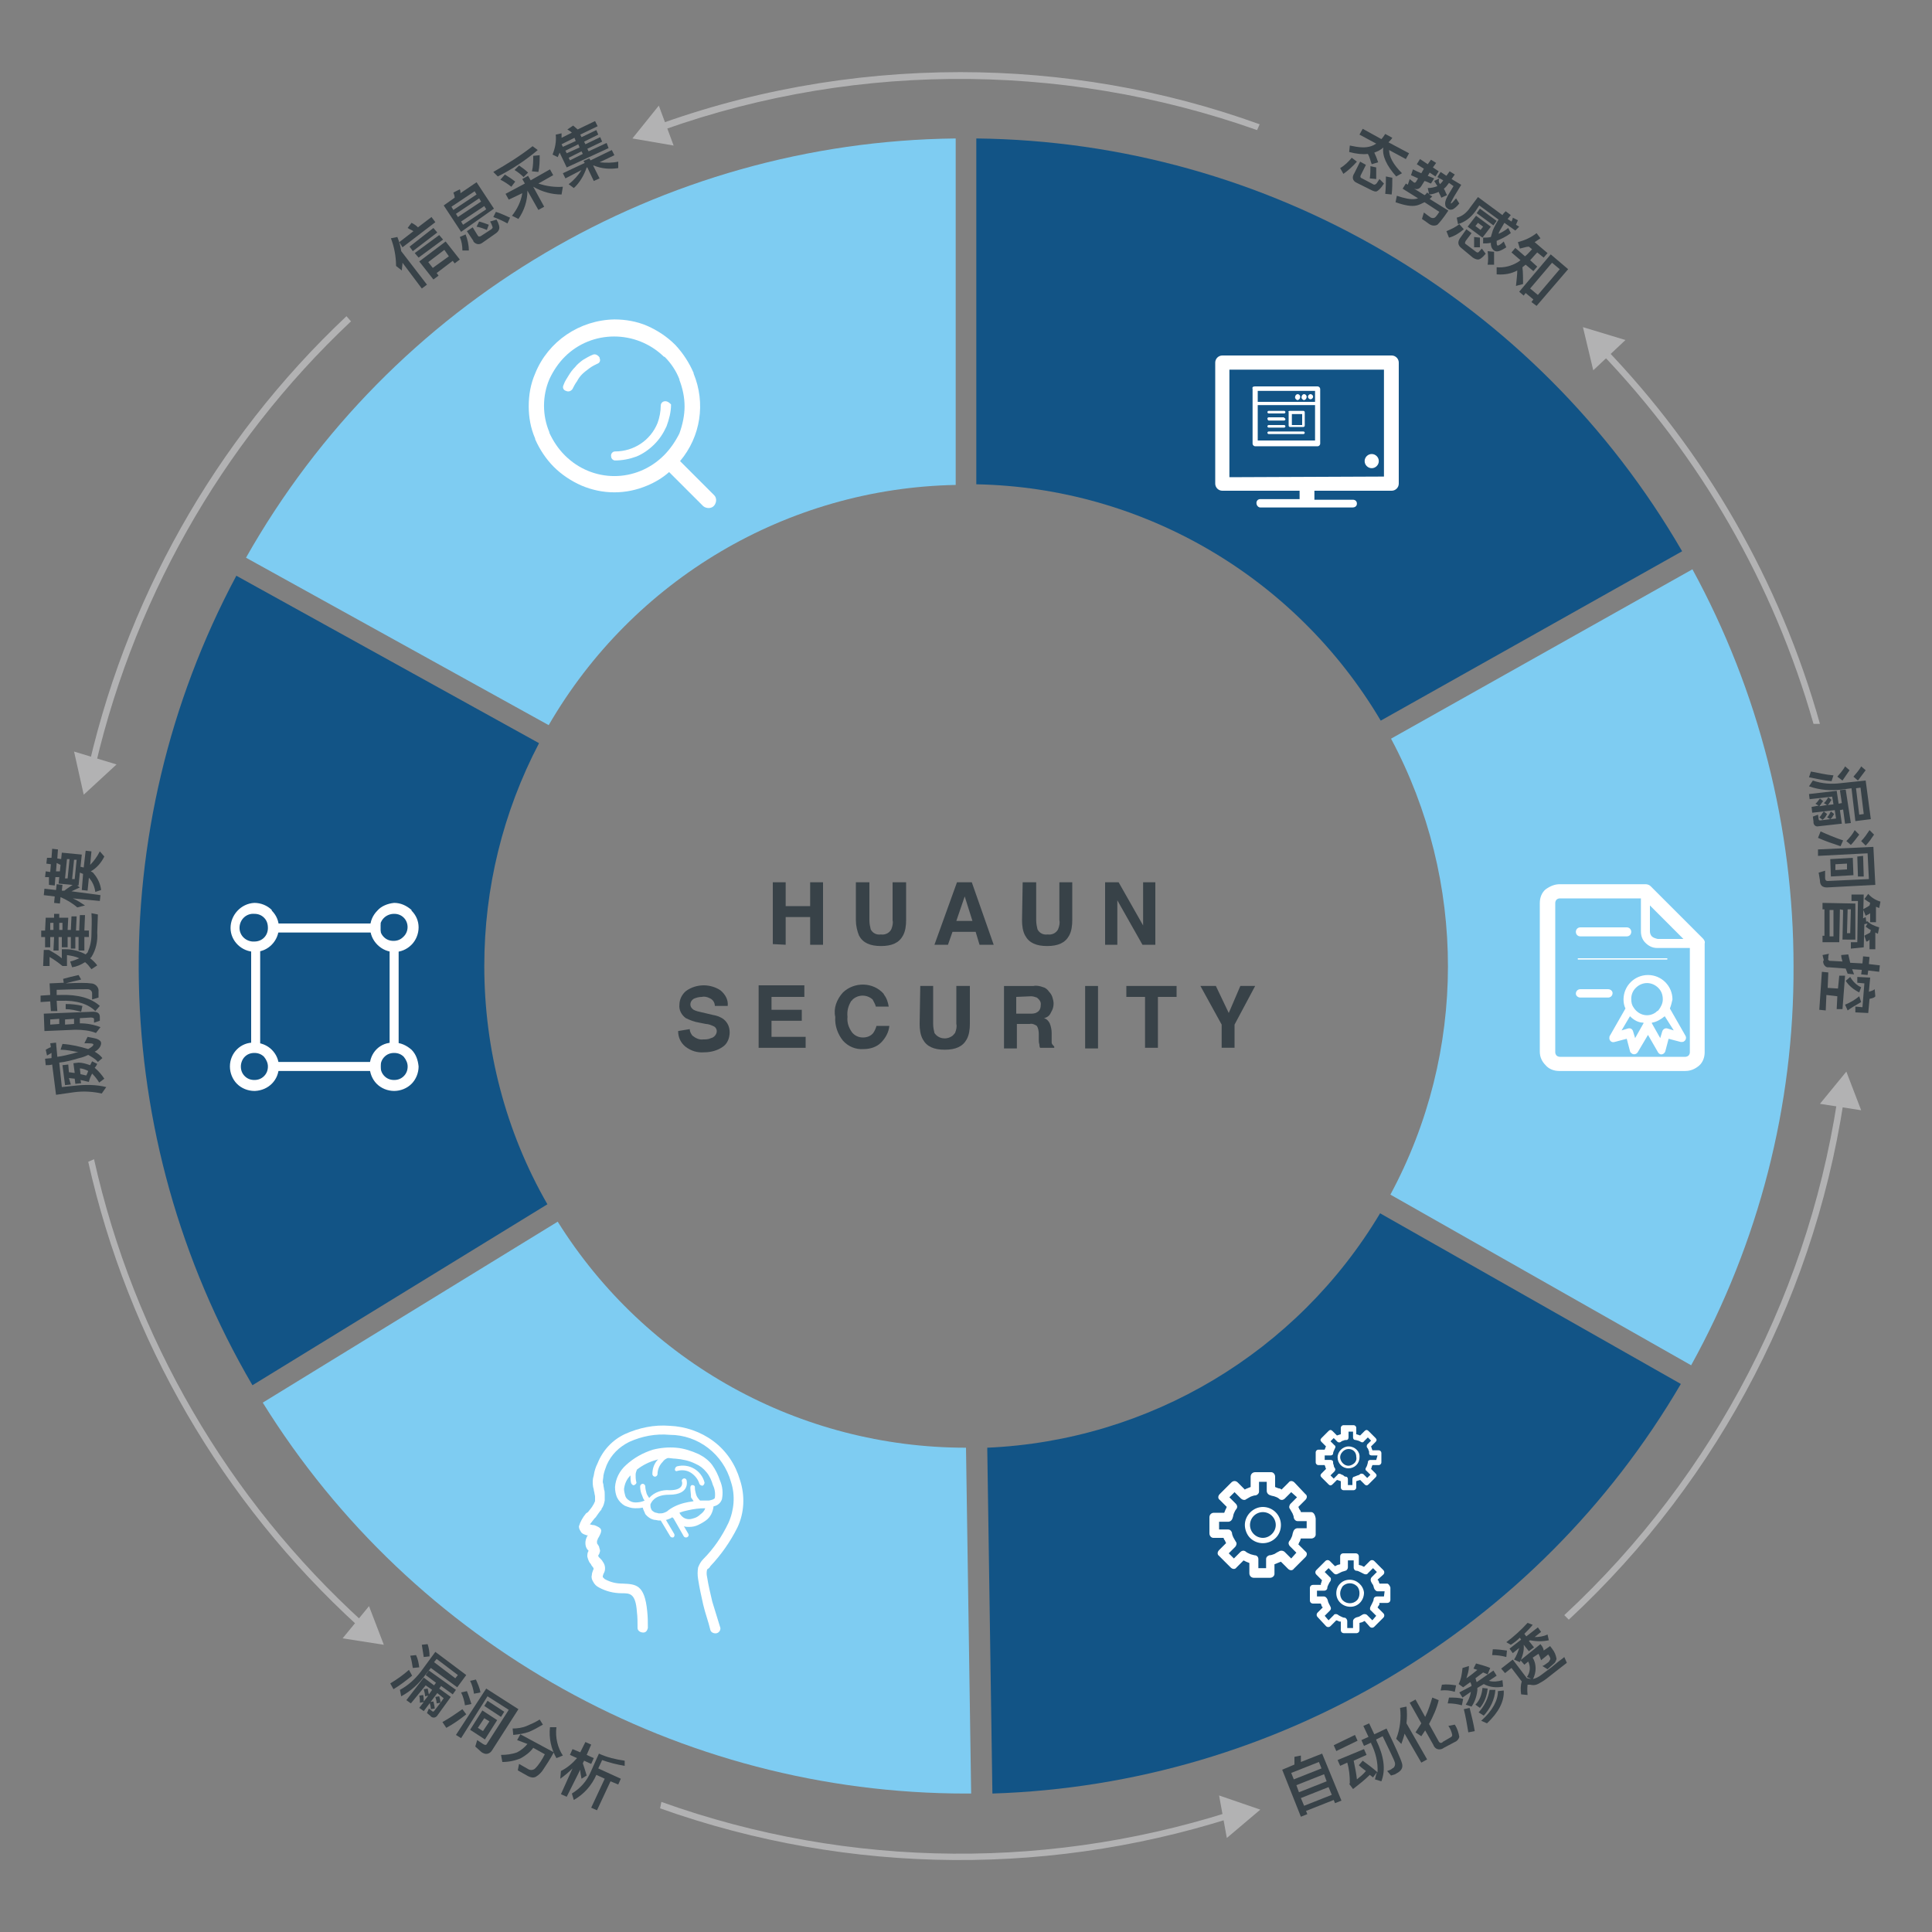 <?xml version="1.0" encoding="utf-8"?>
<!-- Generator: Adobe Illustrator 23.0.1, SVG Export Plug-In . SVG Version: 6.00 Build 0)  -->
<svg version="1.1" id="图层_1" xmlns="http://www.w3.org/2000/svg" xmlns:xlink="http://www.w3.org/1999/xlink" x="0px" y="0px"
	 viewBox="0 0 300 300" style="enable-background:new 0 0 300 300;" xml:space="preserve">
<rect x="0" y="0" width="300" height="300" fill="#808080" stroke="none"/>
<style type="text/css">
	.st0{fill:#384248;}
	.st1{fill:#7ECCF2;}
	.st2{fill:#125486;}
	.st3{fill:#FFFFFF;}
	.st4{fill:#B2B2B3;}
</style>
<title>ico3</title>
<path class="st0" d="M9.7,162.1c1.4,0.1,2.7,0.4,4,0.8l0,0c0.5-0.3,0.8-0.5,0.8-0.7S14,162,13.1,162l0.5-1c0.5,0.1,1,0.2,1.4,0.3
	c0.5,0.2,0.7,0.4,0.7,0.7s-0.2,0.8-0.8,1.2l-0.2,0.1c0.5,0.3,0.9,0.6,1.2,1l-0.7,0.6c-0.4-0.5-1-0.8-1.5-1.1
	c-0.4,0.2-0.9,0.4-1.4,0.5c-1,0.3-2.1,0.6-3.1,0.7l0.4,3.8l1.9-0.2c1.7-0.2,3.4-0.2,5,0.2l-0.7,1c-1.4-0.3-2.8-0.4-4.3-0.2L8.7,170
	l-0.6-4.7c-0.3,0.1-0.7,0.1-1,0.1l-0.1-1l1-0.1v-0.8c-0.2,0.1-0.5,0.3-0.7,0.4L7.1,163c0.2-0.1,0.5-0.3,0.8-0.4L7.8,162l0.9-0.1
	l0.2,2.2c0.8-0.1,1.6-0.3,2.4-0.5c0.3-0.1,0.6-0.2,0.9-0.2c-0.9-0.2-1.9-0.4-2.8-0.4L9.7,162.1z M11,168.4l-0.9,0.1l-0.4-3.1
	l0.9-0.1l0.1,1.2c0.3,0,0.6,0.1,0.9,0.1l-0.2-1.5l0.8-0.1c0.6,0,1.2,0.2,1.8,0.4c0.1-0.2,0.2-0.4,0.3-0.6l0.8,0.4
	c-0.1,0.2-0.2,0.4-0.4,0.6c0.6,0.5,1.1,1.1,1.5,1.7l-0.8,0.6c-0.3-0.5-0.7-1-1.1-1.4c-0.2,0.4-0.4,0.8-0.5,1.3
	c-0.4-0.1-0.9-0.2-1.3-0.3l0.1,0.5l-0.9,0.1l-0.1-0.8l-0.9-0.1L11,168.4z M12.4,165.9l0.1,0.9l0.9,0.2c0.1-0.2,0.2-0.4,0.3-0.7
	C13.3,166.1,12.8,165.9,12.4,165.9L12.4,165.9z"/>
<path class="st0" d="M12.2,151.4l0.4,0.7c-0.9,0.2-1.7,0.4-2.4,0.6c2-0.1,3.3-0.1,3.9,0c0.7,0,1.3,0.6,1.2,1.3l0,0
	c0,0.2,0,0.5,0,0.9l-1,0.3c0-0.4,0-0.7,0-1s-0.3-0.6-0.7-0.6s-2.1,0-4.8,0.1v0.8h0.6c2.7-0.1,4.8,0.5,6.1,1.7l-0.7,0.8
	c-1.1-1.1-2.9-1.7-5.4-1.6H8.8l0.1,1.6h-1l-0.1-1.5l-1.5,0.1v-1l1.5-0.1l-0.1-1.8l2.2-0.1L9.8,152C10.5,151.8,11.3,151.6,12.2,151.4
	z M15.6,159.5l-0.7,0.9c-1-0.4-2.1-0.5-3.2-0.5l-4.8,0.2l-0.1-2.7l7.6-0.3c0.7,0,1.1,0.2,1.1,0.8v0.6l-0.9,0.3c0-0.2,0-0.4,0-0.6
	c0-0.1-0.2-0.2-0.5-0.2l-1.7,0.1v0.8C13.5,158.9,14.6,159.1,15.6,159.5L15.6,159.5z M7.8,158.3v0.8l1.4-0.1v-0.8L7.8,158.3z
	 M10.2,155.9c0.9,0,1.8,0.1,2.6,0.3l-0.2,0.9c-0.8-0.2-1.6-0.4-2.4-0.4L10.2,155.9z M11.5,159v-0.8l-1.4,0.1v0.8L11.5,159z"/>
<path class="st0" d="M10.5,144.4H11l0.1-2.1h0.8l-0.1,2.2h0.5l0.1-2.4h0.8l-0.1,2.4h0.7v1h-0.7v2.1h-0.9v-2.1h-0.5v1.8H11v-1.8h-0.5
	v1.6H9.6v-1.6H9.1v2.1H8.3l0.1-2.1H7.8v1.6H7v-1.6H6.4v-1H7l0.1-2h1.3v-0.6h0.8v0.6h1.4L10.5,144.4z M14.2,141.8l1,0.2l-0.1,2.8
	c0.1,1.3-0.2,2.7-0.9,3.8l-0.2,0.2c0.4,0.3,0.8,0.7,1.1,1.1l-0.9,0.6c-0.3-0.4-0.6-0.8-1-1.1c-0.6,0.4-1.3,0.7-2,0.8l-0.3-0.9
	c0.5-0.1,0.9-0.3,1.4-0.5c-0.6-0.3-1.3-0.4-1.9-0.5v1.7H9.7c-0.6-0.5-1.3-1-2-1.4v1.4h-1l0.1-2.5h0.8c0.7,0.4,1.4,0.8,2,1.3v-1.4
	h0.6c1.1,0,2.2,0.3,3.1,0.8c0.1-0.1,0.2-0.2,0.3-0.3c0.4-0.9,0.6-1.8,0.6-2.8C14.2,144.2,14.3,143,14.2,141.8z M8.3,144.4v-1.1H7.8
	v1.1H8.3z M9.7,144.4v-1.1H9.2v1.1H9.7z"/>
<path class="st0" d="M15.6,139l-0.1,0.9l-4.2-0.4c0.7,0.3,1.3,0.7,1.9,1.1l-1.2,0.3c-0.8-0.7-1.7-1.2-2.6-1.6l0,0l-0.1,1l-0.9-0.1
	l0.1-1L6.8,139l0.1-1l1.8,0.2l0.1-0.9l0.9,0.1l-0.1,0.9H10c0.5-0.4,1-0.7,1.6-1.1l0.8,0.6l-1.3,0.6L15.6,139z M7.6,136.2H7l0.1-0.9
	l0.7,0.1l0.1-1.2l-0.7-0.1l0.1-0.9H8l0.1-1.4l0.9,0.1l-0.1,1.4l0.6,0.1l-0.1,0.9L8.8,134l-0.1,1.3h0.6l-0.1,0.9H8.6l-0.1,1.3
	l-0.9-0.1V136.2z M14.6,135.7c0.6,0.7,1,1.6,1.1,2.5l-0.9,0.3c-0.1-0.8-0.4-1.5-0.9-2.1l-0.1-0.1l-0.2,2l-0.9-0.1l0.2-2.5l-0.5-0.2
	l-0.2,2l-3.1-0.3l0.5-4.8l3.1,0.3l-0.2,1.9c0.2,0,0.3,0.1,0.5,0.1l0.3-2.6l0.9,0.1l-0.2,2.1c0.6-0.6,1.1-1.3,1.5-2.1l0.7,0.8
	c-0.5,1-1.2,1.8-2.1,2.3C14.3,135.4,14.5,135.5,14.6,135.7L14.6,135.7z M10.8,133.4h-0.4l-0.3,3h0.4L10.8,133.4z M11.5,133.5l-0.3,3
	h0.4l0.3-3H11.5z"/>
<path class="st0" d="M62.4,42l-0.9-0.7c0-1.5-0.3-3-0.8-4.3l1-0.2c0.3,0.7,0.5,1.5,0.6,2.2l4,5.2l-0.8,0.6l-3-4
	C62.5,41.2,62.4,41.6,62.4,42z M64.2,35.9c-0.3-0.2-0.6-0.3-0.9-0.5l0.6-0.8c0.4,0.2,0.7,0.4,1,0.7l2.1-1.6l0.6,0.8l-5.1,3.9
	L62,37.6L64.2,35.9z M67.3,35.4l0.6,0.7L64.1,39l-0.5-0.7L67.3,35.4z M68.2,36.5l0.6,0.7L65,40l-0.6-0.7L68.2,36.5z M71.4,40.3
	l-0.8,0.6l-0.3-0.4l-2.5,1.9l0.3,0.4l-0.8,0.6l-2.2-2.8l4.1-3.1L71.4,40.3z M69.7,39.8l-0.7-1l-2.5,1.9l0.7,0.9L69.7,39.8z"/>
<path class="st0" d="M70.6,30.7c0-0.3-0.1-0.5-0.2-0.8l1-0.5c0.1,0.2,0.1,0.4,0.1,0.6l2.5-1.7l2.7,4.1L71.6,36l-2.7-4.1L70.6,30.7z
	 M74,30.2l-0.3-0.5l-3.6,2.4l0.3,0.5L74,30.2z M74.7,31.3l-0.3-0.5l-3.6,2.4l0.3,0.5L74.7,31.3z M72.3,36.4c0.3,0.8,0.5,1.6,0.5,2.5
	h-1c0-0.7-0.1-1.4-0.4-2.1L72.3,36.4z M75.2,32l-3.6,2.4l0.3,0.5l3.6-2.4L75.2,32z M74.9,37.7C74.5,38,74,38,73.6,37.6
	c-0.1-0.1-0.1-0.1-0.1-0.2l-1-1.5l0.9-0.6l0.8,1.3c0.1,0.1,0.2,0.2,0.3,0.1c0,0,0,0,0.1,0l1.7-1.1c0.1-0.1,0.2-0.2,0.2-0.3
	c-0.1-0.3-0.2-0.6-0.4-0.9l1-0.3c0.4,0.7,0.5,1.2,0.4,1.5s-0.3,0.5-0.6,0.7L74.9,37.7z M75.9,34.9l-0.3,0.8c-0.5-0.2-1-0.4-1.6-0.5
	l0.4-0.8C74.8,34.5,75.4,34.7,75.9,34.9L75.9,34.9z M79.2,33.8l-0.4,0.9c-0.7-0.4-1.4-0.7-2.2-1l0.4-0.8
	C77.7,33.1,78.5,33.5,79.2,33.8L79.2,33.8z"/>
<path class="st0" d="M83.5,23.3c-1.9,1.6-4,3-6.2,4.1l-0.7-0.7c2.1-1.2,4.2-2.5,6.1-4L83.5,23.3z M80,28.2L79.4,29
	c-0.5-0.4-1.1-0.8-1.7-1.1l0.7-0.8C78.9,27.4,79.5,27.8,80,28.2z M81.5,28.5l-0.4-0.7l0.9-0.5l0.4,0.7l3-1.7l0.5,0.9l-2.3,1.3
	c1.2,0.4,2.5,0.6,3.8,0.5l-0.2,1.2c-1.5,0-3-0.4-4.4-1.2l1.7,3.1l-0.9,0.5l-1.7-3c0,1.6-0.5,3.1-1.4,4.4l-1-0.5
	c0.8-1,1.4-2.2,1.6-3.5L79,31l-0.5-0.9L81.5,28.5z M82,26.8l-0.7,0.7c-0.4-0.4-0.9-0.8-1.4-1.1l0.7-0.7C81,26,81.5,26.3,82,26.8z
	 M83.8,24.1c0,0.9,0,1.7-0.2,2.6l-1-0.1c0.2-0.8,0.2-1.6,0.2-2.4L83.8,24.1z"/>
<path class="st0" d="M86.6,24.4L85.8,24c0.4-1,0.6-2,0.5-3.1l0.9-0.2c0,0.2,0,0.5,0,0.7l1.6-0.8c-0.2-0.2-0.4-0.3-0.7-0.5l0.9-0.6
	c0.2,0.2,0.5,0.4,0.7,0.6l2.7-1.3l0.4,0.8l-2.7,1.3l0.2,0.4l2.3-1.1l0.3,0.7L90.7,22l0.2,0.4l2.3-1.1l0.3,0.7l-2.3,1.1l0.2,0.4
	l2.8-1.3l0.3,0.8L88,26l-1.1-2.3C86.8,23.9,86.7,24.2,86.6,24.4z M89.2,21.4l-2,1l0.2,0.4l2-0.9L89.2,21.4z M87.8,27.7l-0.4-0.8
	l3.4-1.6L90.6,25l0.9-0.4l0.2,0.3l3.3-1.6l0.4,0.8l-2.3,1.1c1,0.1,2,0.1,2.9-0.1v1c-1.3,0.2-2.6,0.1-3.8-0.4h-0.1l1,2l-0.9,0.4
	l-1-2.1h-0.1c-0.4,1.2-1.1,2.4-2,3.2l-0.8-0.6c0.8-0.6,1.5-1.4,2-2.2L87.8,27.7z M89.8,22.4l-2,1l0.2,0.4l2-0.9L89.8,22.4z
	 M90.3,23.5l-2,1l0.2,0.4l2-1L90.3,23.5z"/>
<path class="st0" d="M64,260.2c-1,0.8-1.9,1.5-2.9,2.1l-0.5-0.9c1-0.6,2-1.3,2.9-2.1L64,260.2z M66.1,260c-1,1.4-2.3,2.6-3.8,3.4
	l-0.2-1c1.3-0.7,2.4-1.7,3.3-2.9l2.2-3l4.8,3.6L71,262l-4.1-3L66.1,260z M70.8,262.4l-0.5,0.7l-1.8-1.3l-0.3,0.4l1.8,1.3l-2.1,2.9
	c-0.2,0.3-0.6,0.4-0.9,0.2c0,0-0.1,0-0.1-0.1l-0.6-0.5l0.3-0.7l0.5,0.4c0.1,0.1,0.2,0.1,0.3,0l0,0l1-1.3l-0.6,0.1
	c0-0.3-0.1-0.7-0.2-1l0.6-0.1c0.1,0.3,0.2,0.7,0.2,1l0.5-0.7l-1-0.8l-2.1,2.8l-0.7-0.5l0.7-0.9l-0.6,0.1c0-0.4,0-0.7-0.1-1.1
	l0.6-0.1c0.1,0.3,0.1,0.7,0.1,1l0.7-0.9l-0.5,0.1c0-0.4-0.1-0.7-0.2-1.1l0.6-0.1c0.1,0.3,0.1,0.6,0.2,0.9l0.5-0.7l-1-0.7l-2.3,2.8
	l-0.7-0.5l2.7-3.5l1.6,1.2l0.3-0.4l-1.6-1.2l0.5-0.7L70.8,262.4z M65.1,258.9l-1,0.1c-0.1-0.6-0.2-1.3-0.4-1.9l0.9-0.1
	C64.9,257.6,65,258.2,65.1,258.9L65.1,258.9z M66.7,257.2l-0.9,0.1c-0.1-0.6-0.2-1.3-0.3-1.9l0.9-0.1
	C66.6,255.9,66.7,256.5,66.7,257.2L66.7,257.2z M67.5,265.3l-0.6,0.1c0-0.4-0.1-0.7-0.2-1.1l0.6-0.1C67.4,264.6,67.5,265,67.5,265.3
	L67.5,265.3z M67.8,257.6l-0.4,0.5l3.3,2.5l0.4-0.5L67.8,257.6z"/>
<path class="st0" d="M72.4,266.2c-1,0.8-2,1.5-3.1,2.1l-0.6-0.9c1.1-0.6,2.1-1.3,3.1-2L72.4,266.2z M73.8,271.2l0.3-1l0.9,0.6
	c0.3,0.2,0.5,0.2,0.6,0l3.4-5.3l-3.3-2.1l-4.1,6.5l-0.8-0.5l4.7-7.2l5,3.2l-4.1,6.4c-0.3,0.5-0.9,0.7-1.4,0.4
	c-0.1,0-0.1-0.1-0.2-0.1L73.8,271.2z M73.2,264.6l-1,0.2c-0.1-0.7-0.3-1.4-0.6-2l0.9-0.2C72.8,263.3,73,264,73.2,264.6L73.2,264.6z
	 M74.6,262.8l-1,0.2c-0.1-0.7-0.3-1.4-0.6-2l0.9-0.2C74.2,261.5,74.5,262.1,74.6,262.8L74.6,262.8z M77.2,267.1l-1.9,3l-2.3-1.5
	l1.9-3L77.2,267.1z M76,267.3l-0.8-0.5l-1,1.5l0.8,0.5L76,267.3z M78.3,265.8l-0.5,0.8l-2.6-1.7l0.5-0.8L78.3,265.8z"/>
<path class="st0" d="M80.3,270.2l0.5-0.9l5.2,2.8c-0.6,1.1-1.2,2-1.6,2.6c-0.3,0.5-0.7,0.9-1.2,1.2c-0.4,0.2-0.8,0.1-1.2-0.1
	l-1.6-0.9l0.2-1l1.4,0.8c0.3,0.2,0.8,0.2,1.1-0.1c0.6-0.6,1.1-1.4,1.5-2.2l-1.8-1c-0.5,0.7-1.2,1.2-1.9,1.6
	c-0.9,0.4-1.9,0.6-2.9,0.6l-0.2-1.1c0.8,0,1.7-0.1,2.5-0.4c0.6-0.3,1.2-0.8,1.6-1.3L80.3,270.2z M84.3,267.8
	c-0.7,0.4-1.4,0.8-2.1,1.1c-0.8,0.3-1.6,0.4-2.5,0.5l-0.1-1c0.7,0,1.5-0.1,2.2-0.4s1.4-0.6,2-1L84.3,267.8z M87.4,272.6l-1,0.4
	c-0.8-1.4-1.2-3.1-1-4.8h1C86.2,269.8,86.6,271.4,87.4,272.6z"/>
<path class="st0" d="M88,279l-0.9-0.4l1.8-4c-0.6,0.6-1.2,1.1-1.9,1.6l0.1-1.2c1-0.5,1.8-1.2,2.5-2l-1.1-0.5l0.4-0.9l1.2,0.5
	l0.8-1.6l0.9,0.4l-0.7,1.6l1.1,0.5l-0.4,0.9l-1.1-0.5l-0.2,0.4c0.2,0.6,0.4,1.2,0.6,1.9l-0.8,0.5c-0.1-0.5-0.2-1-0.2-1.4L88,279z
	 M97,274.2c-1.2-0.2-2.4-0.5-3.5-0.9l-0.6,1.3l3.5,1.6l-0.4,0.9l-1.2-0.5l-2.1,4.5l-0.9-0.4l2.1-4.5l-1.3-0.6
	c-0.7,1.6-1.9,3-3.5,3.9l-0.3-1c1.3-0.8,2.3-1.9,2.9-3.3l1.3-2.9c1.3,0.6,2.6,0.9,4,1.1V274.2z"/>
<path class="st0" d="M208.3,279.6l-1,0.4l-0.2-0.5l-4.3,1.7l0.2,0.5l-1,0.4l-2.9-7.3l1.9-0.8c0-0.4,0-0.8,0-1.2l1-0.2
	c0,0.3,0,0.7,0,1l3.3-1.3L208.3,279.6z M205.2,274.6l-0.4-1l-4.3,1.7l0.4,1L205.2,274.6z M206,276.6l-0.4-1.1l-4.3,1.7l0.4,1.1
	L206,276.6z M206.8,278.7l-0.5-1.2l-4.3,1.7l0.5,1.2L206.8,278.7z"/>
<path class="st0" d="M210.4,269.4l0.4,0.9l-3.3,1.6l-0.4-0.9L210.4,269.4z M211.8,271.6l0.4,0.9l-2,0.9c0.2,1,0.4,1.9,0.5,2.9
	c0.5-0.4,1-0.8,1.4-1.3c-0.4-0.3-0.8-0.6-1.1-0.9l0.6-0.7c0.7,0.5,1.5,1.1,2.3,1.8c0.1-1.5-0.3-3.1-1-4.5v-0.1l-1.1,0.5l-0.4-0.9
	l1.1-0.5l-0.8-1.7l0.9-0.4l0.8,1.7l1.9-0.9c1.4,2.9,2.2,4.7,2.4,5.4s-0.1,1.2-0.9,1.6c-0.1,0.1-0.4,0.2-0.8,0.3l-0.6-0.7
	c0.3-0.1,0.6-0.2,0.8-0.4c0.3-0.1,0.5-0.5,0.4-0.9l0,0c-0.1-0.4-0.8-1.8-1.9-4.1l-1,0.5v0.1c1.2,2.5,1.5,4.6,0.8,6.4l-1-0.3
	c0.1-0.4,0.2-0.8,0.3-1.1l-0.6,0.8l-0.5-0.4c-0.8,0.8-1.7,1.5-2.6,2.2l-0.6-0.8c0.1,0,0.1-0.1,0.1-0.2c0-1-0.1-2.1-0.4-3.1l-1.1,0.5
	l-0.4-0.9L211.8,271.6z"/>
<path class="st0" d="M218.4,265c0.1,0.9,0.1,1.7,0,2.6l3.2,5.6l-0.9,0.5l-2.6-4.5c-0.1,0.5-0.3,1-0.5,1.6l-0.8-0.8
	c0.6-1.5,0.8-3.2,0.6-4.8L218.4,265z M224.2,271.4c-0.5,0.4-1.2,0.3-1.5-0.2c-0.1-0.1-0.1-0.2-0.1-0.2l-1.3-2.3
	c-0.2,0.3-0.4,0.6-0.6,0.9l-0.9-0.6c0.3-0.5,0.6-0.9,0.9-1.4l-1.8-3.2l0.9-0.5l1.5,2.7c0.5-1,0.8-2,1.1-3l1,0.4
	c-0.3,1.3-0.9,2.6-1.5,3.7l1.5,2.7c0.1,0.2,0.3,0.3,0.5,0.2c0,0,0.1,0,0.1-0.1l1.2-0.7c0.2-0.1,0.3-0.2,0.3-0.4
	c-0.1-0.5-0.3-1-0.6-1.4l1-0.2c0.4,0.6,0.6,1.3,0.7,1.9c-0.1,0.4-0.4,0.7-0.7,0.8L224.2,271.4z"/>
<path class="st0" d="M226.1,261.7l-0.2,1c-0.7-0.2-1.4-0.3-2.2-0.2l0.2-0.9C224.7,261.5,225.4,261.6,226.1,261.7z M227.2,263.8
	l-0.2,1c-0.7-0.2-1.4-0.3-2.2-0.3l0.2-0.9C225.8,263.6,226.5,263.6,227.2,263.8L227.2,263.8z M228.5,261.8c0-0.2-0.1-0.4-0.2-0.6
	l-1.1,0.8l-0.7-0.5c0.4-0.8,0.5-1.6,0.6-2.5l1-0.3c0,0.7-0.2,1.3-0.4,1.9c0.6-0.4,1.1-0.8,1.7-1.3l-0.6-0.2l0.4-0.8
	c0.7,0.2,1.5,0.4,2.2,0.7l-0.4,1l-0.7-0.3l-1.2,0.9c0.1,0.2,0.1,0.4,0.2,0.6l2.6-1.8l0.5,0.8l-1.2,0.8c0.7,0.2,1.4,0.1,2.1-0.1
	l0.1,1c-1,0.2-2.1,0.1-3-0.4l-1,0.6c0,0.1,0,0.3,0,0.4c-0.1,0.9-0.4,1.8-0.9,2.5l-0.9-0.3c0.4-0.6,0.7-1.3,0.8-2l-1.3,0.9l-0.5-0.8
	L228.5,261.8z M228.2,265.2c0.3,1.2,0.6,2.4,0.8,3.6l-1,0.2c-0.2-1.2-0.4-2.4-0.7-3.6L228.2,265.2z M231,262.2
	c-0.1,1.1-0.5,2.2-1.2,3l-0.7-0.5c0.7-0.7,1-1.6,1.1-2.6L231,262.2z M232.2,262.4c-0.1,1.5-0.8,2.9-1.8,4l-0.8-0.5
	c0.9-1,1.5-2.2,1.7-3.5H232.2z M233.5,262.5c0.1,1.7-0.8,3.4-2.6,5.1l-0.9-0.4c1.8-1.6,2.6-3.2,2.6-4.6L233.5,262.5z"/>
<path class="st0" d="M234,256.3l-0.1,1c-0.7-0.2-1.5-0.3-2.2-0.3l0.1-0.9C232.5,256.1,233.3,256.2,234,256.3z M240.1,260.7
	c-0.4,0.3-0.9,0.6-1.3,0.8c-0.4,0.2-0.8,0.2-1.2,0.1c-0.2,0-0.4,0-0.4,0s-0.1,0.7,0,1.6l-1-0.1c-0.1-0.7-0.1-1.4,0.1-2l-1.6-2.1
	l-1,0.8l-0.6-0.7l1.8-1.4l2.2,2.9h0.1c0.3,0.1,0.6,0.1,0.9,0.1c0.4-0.1,0.8-0.3,1.2-0.6l1.6-1.2l1.1-0.9c0.4-0.3,0.7-0.5,0.9-0.7
	l0.4,0.9l-1.8,1.4L240.1,260.7z M237.4,254.8l0.8,1l-0.8,0.6l-0.8-1l0,0c0.1,0.9-0.2,1.9-0.6,2.7l-0.9-0.4c0.4-0.6,0.6-1.2,0.8-1.8
	l-1,0.8l-0.5-0.7l1.8-1.4l-0.2-0.3c-0.4,0.4-0.9,0.8-1.4,1.1l-0.7-0.4c1.2-0.9,2.3-1.9,3.3-3l0.8,0.3c-0.4,0.5-0.8,0.9-1.3,1.4
	l0.3,0.4l1.8-1.4l0.5,0.7l-1,0.8c0.7,0,1.4-0.1,2-0.4l0.2,0.9c-0.9,0.2-1.9,0.2-2.9,0L237.4,254.8z M239.2,255.3l0.3,0.4
	c0.1,0.2,0.2,0.4,0.2,0.6l1-0.7l0.3,0.4c0.4,0.5,0.6,1,0.7,1.6c-0.1,0.3-0.2,0.6-0.5,0.8l-0.9,0.8l-0.8-0.5c0.3-0.1,0.5-0.3,0.8-0.5
	c0.2-0.1,0.3-0.3,0.4-0.5c0.1-0.1,0-0.4-0.3-0.8l-1.1,0.9c-0.1-0.3-0.2-0.6-0.4-1l-0.9,0.6c0.6,1,0.6,2.3,0,3.4l-0.9-0.4
	c0.5-0.7,0.6-1.6,0.2-2.4l-0.6,0.5l-0.6-0.7L239.2,255.3z"/>
<g>
	<path class="st0" d="M288.5,121.2l-0.7-0.6c0.4-0.5,0.9-1,1.2-1.6l0.7,0.6C289.3,120.1,288.9,120.7,288.5,121.2z M286,122.6
		c-1.7,0.2-3.4,0.1-5.1-0.5l0.6-0.9c1.4,0.5,2.9,0.6,4.4,0.4l3.8-0.4l0.8,6l-2.4,0.3l-0.6-5.1L286,122.6z M288.9,122.3l-0.7,0.1
		l0.5,4.1l0.7-0.1L288.9,122.3z M286.1,121.2l-0.8-0.6c0.4-0.5,0.9-1,1.2-1.6l0.7,0.6C286.8,120.2,286.5,120.6,286.1,121.2
		L286.1,121.2z M287.4,127.8l-0.9,0.1l-0.3-2.2l-0.5,0.1l0.3,2.1l-3.6,0.4c-0.4,0.1-0.7-0.1-0.8-0.5c0-0.1,0-0.1,0-0.2l-0.1-0.8
		l0.8-0.3l0.1,0.7c0,0.1,0.1,0.2,0.2,0.2l1.6-0.2l-0.5-0.3c0.3-0.2,0.4-0.6,0.6-0.9l0.5,0.4c-0.2,0.3-0.3,0.6-0.6,0.8l0.9-0.1
		l-0.2-1.3l-3.5,0.4l-0.1-0.9l1.1-0.2l-0.5-0.3c0.3-0.2,0.5-0.6,0.7-0.8l0.5,0.4c-0.2,0.2-0.4,0.6-0.6,0.8l1.2-0.2l-0.5-0.3
		c0.3-0.2,0.5-0.6,0.7-0.9l0.5,0.4c-0.2,0.2-0.3,0.6-0.6,0.8l0.9-0.1l-0.2-1.2l-3.5,0.4l-0.1-0.8l4.3-0.5l0.3,2l0.5-0.1l-0.3-2
		l0.9-0.1L287.4,127.8z M284.4,121.3c-1.2-0.1-2.4-0.4-3.5-0.6l0.3-0.9c1.1,0.2,2.3,0.5,3.5,0.6L284.4,121.3z M283,127.3l-0.5-0.4
		c0.3-0.2,0.4-0.6,0.7-0.9l0.5,0.4C283.5,126.8,283.3,127.1,283,127.3L283,127.3z"/>
	<path class="st0" d="M289.7,131.3l-0.7-0.7c0.5-0.5,0.9-1.1,1.3-1.7l0.7,0.7C290.6,130.2,290.2,130.8,289.7,131.3z M282.4,135.5
		l1-0.3v1.1c0,0.3,0.1,0.5,0.4,0.5l6.4-0.3l-0.2-4l-7.7,0.4v-1l8.6-0.4l0.3,5.9l-7.5,0.4c-0.7,0-1.1-0.3-1.1-1.1L282.4,135.5z
		 M287.4,131.2l-0.7-0.6c0.5-0.5,1-1.1,1.3-1.7l0.7,0.7C288.3,130.1,287.9,130.7,287.4,131.2L287.4,131.2z M289.4,136.1h-0.9
		l-0.1-3.1l0.9-0.1L289.4,136.1z M287.8,135.9l-3.5,0.2l-0.1-2.7l3.5-0.2L287.8,135.9z M285.8,131.4c-1.2-0.4-2.4-0.8-3.5-1.3l0.4-1
		c1.1,0.5,2.3,1,3.5,1.4L285.8,131.4z M286.8,135v-0.9l-1.8,0.1v0.9L286.8,135z"/>
	<path class="st0" d="M289.5,139.6l0.6-0.8c0.5,0.6,1.2,1,1.9,1.2l-0.2,1l-0.5-0.2l0,2.4l-0.9,0l0-1.4c-0.2,0.2-0.4,0.2-0.7,0.4
		l-0.4-1c0.3-0.2,0.6-0.3,1-0.6l0.1-0.4C290.2,140.1,289.9,139.9,289.5,139.6z M287.4,147.3l0-1l1,0l0.1-6.4l-1,0l0-1l1.9,0
		l-0.1,3.7l0.4-0.2l0.1,0.8l0.1-0.2c0.5,0.5,1.2,0.8,1.9,1l-0.2,1l-0.4-0.2l0,2.6l-0.9,0l0-1.5c-0.2,0.2-0.3,0.3-0.5,0.3l-0.3-0.9
		c0.3-0.2,0.6-0.3,0.9-0.5l0.1-0.4c-0.3-0.1-0.6-0.4-0.8-0.5l0.3-0.5l-0.5,0.1l-0.1,3.6L287.4,147.3z M286.1,145.9l0.1-4.6l-0.5-0.1
		l-0.1,5.1l-2.6,0l0-1l0.3,0l0-4.1l-0.3,0l0-1l5.1,0.1l0,5.6L286.1,145.9z M286.8,144.9l0.5,0l0.1-3.7l-0.5,0L286.8,144.9z
		 M284.1,145.4l0.6,0l0-4.1l-0.6,0L284.1,145.4z"/>
	<path class="st0" d="M283,148.3l1-0.2c-0.1,0.2-0.1,0.5-0.1,0.7c-0.1,0.2,0,0.3,0.2,0.4l0.1,0l1.9,0.1c-0.1-0.3-0.2-0.7-0.2-1
		l1.1-0.1c0.1,0.4,0.2,0.9,0.3,1.3l1.9,0.1l0.1-1.1l1,0.1l-0.1,1.1l1.7,0.2l-0.1,1l-1.7-0.2l-0.1,0.7l-1-0.1l0.1-0.7l-1.5-0.1
		l0.3,0.8l-1-0.1l-0.3-0.8l-2.6-0.2c-0.5,0.1-0.9-0.4-0.9-0.9c0-0.1,0.1-0.2,0.1-0.2L283,148.3z M290.3,155.1l-0.2,2.2l-2-0.1l0-0.9
		l1.1,0.1l0.3-3.7l-1.1-0.1l0-0.9l2,0.1l-0.2,2.2c0.3-0.1,0.7-0.2,0.9-0.4l0.1,1.1C291.1,154.9,290.8,155,290.3,155.1L290.3,155.1z
		 M288.7,154.1c-0.8-0.4-1.6-1-2.1-1.8l0.7-0.6c0.4,0.7,1,1.3,1.7,1.6L288.7,154.1z M286.9,156.9l-0.4-0.9c0.8-0.3,1.6-0.8,2.2-1.3
		l0.3,0.9C288.3,156,287.6,156.4,286.9,156.9L286.9,156.9z M285.6,151.5l0.9,0l-0.4,5.2l-0.9,0l0.1-2l-1.7-0.2l-0.1,2.4l-1-0.1
		l0.4-5.9l1,0.1l-0.1,2.4l1.6,0.1L285.6,151.5z"/>
</g>
<path class="st1" d="M38.2,86.6l47,26c13.1-22.6,37-36.8,63.2-37.3V21.5C102.7,22,60.7,46.8,38.2,86.6z"/>
<path class="st2" d="M151.6,21.5v53.7c25.9,0.5,49.6,14.4,62.8,36.7l46.8-26.3C238.5,46.4,196.9,22,151.6,21.5z"/>
<path class="st1" d="M278.5,150c0-21.5-5.4-42.7-15.7-61.6L216,114.7c11.8,22.1,11.8,48.7-0.1,70.8l46.7,26.5
	C273.1,193,278.6,171.7,278.5,150z"/>
<path class="st1" d="M150,224.8L150,224.8c-25.8,0-49.7-13.2-63.4-35.1l-45.8,28.1c23.4,37.7,64.7,60.7,109.2,60.7h0.8L150,224.8z"
	/>
<path class="st2" d="M75.2,150c0-12.1,2.9-23.9,8.5-34.6l-47-26c-21.1,39.5-20.1,87.1,2.5,125.7L85,187
	C78.5,175.7,75.2,162.9,75.2,150z"/>
<path class="st2" d="M261,214.9l-46.7-26.5c-12.9,21.6-35.8,35.3-61,36.4l0.8,53.7C198.3,277.1,238.7,253,261,214.9z"/>
<path class="st0" d="M120,146.6V137h2v3.7h3.8V137h2v9.7h-2v-4.3H122v4.3L120,146.6z"/>
<path class="st0" d="M132.9,137h2.1v5.9c0,0.5,0.1,1,0.2,1.4c0.3,0.6,0.9,0.9,1.6,0.8c0.6,0.1,1.3-0.2,1.6-0.8
	c0.2-0.5,0.3-1,0.2-1.4V137h2.1v5.9c0,0.8-0.1,1.7-0.5,2.4c-0.6,1.1-1.7,1.6-3.4,1.6s-2.8-0.5-3.4-1.6c-0.3-0.7-0.5-1.6-0.5-2.4
	L132.9,137z"/>
<path class="st0" d="M148.6,137h2.3l3.4,9.7h-2.2l-0.6-2h-3.6l-0.7,2h-2.1L148.6,137z M148.5,143h2.5l-1.2-3.8L148.5,143z"/>
<path class="st0" d="M158.8,137h2.1v5.9c0,0.5,0.1,1,0.2,1.4c0.3,0.6,0.9,0.9,1.6,0.8c0.6,0.1,1.3-0.2,1.6-0.8
	c0.2-0.5,0.3-1,0.2-1.4V137h2v5.9c0,0.8-0.1,1.7-0.5,2.4c-0.6,1.1-1.7,1.6-3.4,1.6s-2.8-0.5-3.4-1.6c-0.4-0.7-0.5-1.6-0.5-2.4
	L158.8,137z"/>
<path class="st0" d="M171.6,137h2.1l3.8,6.7V137h1.9v9.7h-2l-3.9-6.9v6.9h-1.9L171.6,137z"/>
<path class="st0" d="M107.1,159.8c0,0.4,0.2,0.7,0.4,1c0.5,0.4,1.1,0.7,1.7,0.6c0.4,0,0.8,0,1.2-0.2c0.5-0.1,0.9-0.6,0.9-1.1
	c0-0.3-0.2-0.6-0.4-0.7c-0.4-0.2-0.9-0.4-1.3-0.4l-1-0.2c-0.7-0.1-1.5-0.4-2.1-0.7c-0.7-0.5-1.1-1.3-1-2.1c0-0.8,0.4-1.6,1-2.1
	c0.8-0.6,1.8-0.9,2.8-0.9c0.9,0,1.9,0.3,2.6,0.8c0.7,0.6,1.2,1.4,1.1,2.4h-2c0-0.5-0.3-1-0.8-1.2c-0.4-0.2-0.8-0.3-1.2-0.2
	c-0.4,0-0.9,0.1-1.3,0.3c-0.3,0.2-0.5,0.5-0.5,0.9c0,0.3,0.2,0.6,0.5,0.8c0.4,0.2,0.8,0.3,1.3,0.4l1.7,0.4c0.6,0.1,1.2,0.3,1.7,0.7
	c0.6,0.5,0.9,1.2,0.9,2s-0.3,1.7-1,2.2c-0.8,0.6-1.9,0.9-2.9,0.9c-1.1,0.1-2.1-0.2-3-0.9c-0.7-0.6-1.1-1.4-1.1-2.4L107.1,159.8z"/>
<path class="st0" d="M124.9,154.8h-5.1v2h4.7v1.7h-4.7v2.5h5.3v1.7h-7.3V153h7.1V154.8z"/>
<path class="st0" d="M130.9,154.1c1.8-1.7,4.7-1.6,6.3,0.2c0,0.1,0.1,0.1,0.1,0.2c0.4,0.5,0.6,1.2,0.7,1.8h-2
	c-0.1-0.4-0.3-0.7-0.5-1.1c-0.9-0.8-2.2-0.8-3.1,0c-0.1,0.1-0.1,0.2-0.2,0.2c-0.5,0.8-0.7,1.6-0.6,2.5c-0.1,0.9,0.2,1.7,0.7,2.4
	c0.4,0.5,1,0.8,1.7,0.8c0.6,0,1.2-0.2,1.6-0.7c0.2-0.3,0.4-0.7,0.5-1.1h2c-0.1,1-0.6,1.9-1.3,2.6c-0.7,0.7-1.7,1-2.7,1
	c-1.2,0.1-2.4-0.4-3.2-1.3c-0.8-1-1.3-2.3-1.2-3.7C129.4,156.6,129.9,155.2,130.9,154.1z"/>
<path class="st0" d="M142.9,153.1h2v5.9c0,0.5,0.1,1,0.2,1.4c0.6,0.9,1.8,1.1,2.7,0.5c0.2-0.1,0.3-0.3,0.5-0.5
	c0.2-0.5,0.3-1,0.2-1.4v-5.9h2.1v5.9c0,0.8-0.1,1.7-0.5,2.4c-0.6,1.1-1.7,1.6-3.4,1.6s-2.8-0.5-3.4-1.6c-0.4-0.7-0.5-1.6-0.5-2.4
	L142.9,153.1z"/>
<path class="st0" d="M162,153.3c0.4,0.1,0.7,0.4,0.9,0.7c0.2,0.2,0.4,0.5,0.5,0.8s0.2,0.7,0.2,1c0,0.5-0.1,0.9-0.4,1.4
	c-0.2,0.5-0.6,0.8-1.1,0.9c0.4,0.1,0.7,0.4,0.9,0.8c0.2,0.5,0.3,1,0.3,1.5v0.6c0,0.3,0,0.6,0,0.9c0,0.2,0.2,0.4,0.4,0.6v0.2h-2.2
	c-0.1-0.2-0.1-0.4-0.1-0.5c-0.1-0.3-0.1-0.6-0.1-0.8v-0.9c0-0.4-0.1-0.9-0.3-1.2c-0.3-0.2-0.7-0.4-1.1-0.3h-2v3.8h-2v-9.7h4.6
	C160.9,153,161.5,153.1,162,153.3z M157.8,154.8v2.6h2.2c0.3,0,0.7,0,1-0.2c0.4-0.2,0.6-0.6,0.6-1.1c0.1-0.5-0.2-0.9-0.6-1.2
	c-0.3-0.1-0.6-0.2-0.9-0.2L157.8,154.8L157.8,154.8z"/>
<path class="st0" d="M170.5,162.8h-2v-9.7h2V162.8z"/>
<path class="st0" d="M182.7,153.1v1.7h-2.9v7.9h-2v-7.9h-2.9v-1.7H182.7z"/>
<path class="st0" d="M192.6,153.1h2.3l-3.2,6v3.6h-2v-3.6l-3.3-6h2.4l2,4.2L192.6,153.1z"/>
<path class="st3" d="M99.8,234.1c-0.4,0.1-0.8,0.1-1.2,0.1l0,0c-0.6,0-1.1-0.2-1.6-0.4c-0.5-0.3-0.9-0.7-1.2-1.3
	c-0.2-0.5-0.3-1-0.3-1.6c0.1-1.3,0.7-2.5,1.7-3.4c1.2-1.1,2.6-1.9,4.2-2.4c1.2-0.3,2.4-0.4,3.6-0.3c1.2,0.1,2.4,0.5,3.5,1
	c0.8,0.4,1.6,1,2.1,1.7s0.9,1.5,1.2,2.4c0.4,0.9,0.5,1.9,0.3,2.9l0,0c-0.2,0.6-0.7,1-1.3,1.1c-0.1,0.9-0.5,1.7-1.2,2.2
	c-0.4,0.3-0.8,0.5-1.2,0.7c-0.4,0.2-0.9,0.3-1.4,0.3c-0.3,0-0.5,0-0.8-0.1l0.7,1.2c0.1,0.2,0,0.4-0.2,0.5s-0.4,0-0.5-0.1l-1.6-2.8
	c-0.1-0.1-0.1-0.1-0.2-0.2c-0.3,0.2-0.6,0.3-0.9,0.4h-0.1l1.3,2.2c0.1,0.2,0,0.4-0.1,0.5c-0.2,0.1-0.4,0-0.5-0.1l-1.5-2.5h-0.3
	c-0.2,0-0.4-0.1-0.7-0.1c-0.5-0.1-1-0.4-1.4-0.9C100.1,234.8,99.9,234.5,99.8,234.1L99.8,234.1z M107.2,231L107.2,231
	c0-0.2,0.1-0.4,0.3-0.4c0.2,0,0.4,0.1,0.4,0.3v0.1c0,0.4,0.1,0.7,0.2,1.1c0.1,0.3,0.3,0.6,0.6,0.9c0.3,0,0.5,0,0.8,0h0.5h0.1
	c0.5-0.1,0.8-0.2,0.9-0.4l0,0c0.1-0.7,0-1.4-0.3-2l0,0c-0.2-0.7-0.5-1.4-1-2s-1-1-1.7-1.3c-1-0.5-2-0.7-3.1-0.8
	c-0.4,0-0.8-0.1-1.2-0.1c-0.3,0.1-0.6,0.3-0.8,0.6c-0.5,0.5-0.8,1.2-0.8,1.9c0,0.2-0.2,0.4-0.4,0.4l0,0c-0.2,0-0.4-0.2-0.4-0.4l0,0
	c0-0.9,0.3-1.7,0.9-2.3l-0.3,0.1c-1.1,0.3-2.1,0.8-3,1.5c-0.1,0.3-0.2,0.5-0.2,0.8c0,0.4,0,0.7,0.1,1.1c0.1,0.2-0.1,0.4-0.3,0.5
	c-0.2,0.1-0.4-0.1-0.5-0.3l0,0c-0.1-0.4-0.1-0.8-0.1-1.2c-0.6,0.6-0.9,1.3-1,2.1c0,0.4,0.1,0.7,0.2,1.1c0.1,0.3,0.3,0.5,0.6,0.7
	c0.3,0.2,0.6,0.3,1,0.3c0.5,0,1-0.1,1.4-0.3c-0.2-0.2-0.3-0.5-0.4-0.8c-0.2-0.4-0.3-0.9-0.3-1.4c0-0.2,0.2-0.4,0.4-0.4l0,0
	c0.2,0,0.4,0.2,0.4,0.4c0,0.4,0.1,0.7,0.2,1.1c0.1,0.3,0.3,0.5,0.4,0.7c0.8-0.9,2-1.3,3.2-1.2c2.3,0,1.9-1.3,1.9-1.3
	c-0.1-0.2,0-0.4,0.2-0.5l0,0c0.2-0.1,0.4,0,0.5,0.2l0,0c0,0,0.7,2.3-2.7,2.3c-2.4,0-2.8,1.3-2.9,1.5l0,0l0,0l0,0c0,0.1,0,0.2,0,0.2
	c0,0.3,0.1,0.5,0.2,0.7c0.2,0.2,0.5,0.4,0.7,0.4c0.1,0,0.3,0.1,0.4,0.1c0.3,0,0.6,0,0.8-0.1c0.3-0.1,0.5-0.2,0.7-0.4
	c0.8-0.6,1.8-1,2.8-1.2c0.4-0.1,0.7-0.1,1.1-0.2c-0.1-0.2-0.3-0.4-0.4-0.6C107.3,232,107.2,231.5,107.2,231L107.2,231z M105.2,228.4
	L105.2,228.4c0.7-0.2,1.5-0.1,2.1,0.3c0.6,0.4,1.1,1,1.3,1.7c0.1,0.2,0.3,0.3,0.5,0.3c0.2-0.1,0.3-0.3,0.3-0.5
	c-0.5-1.9-2.4-3-4.3-2.5l0,0c-0.2,0.1-0.3,0.3-0.3,0.5S105,228.5,105.2,228.4z M109.5,234.2L109.5,234.2c-0.9,0-1.7,0.1-2.6,0.3
	c-0.5,0.1-0.9,0.2-1.4,0.4c0.3,0.6,0.8,1,1.5,1c0.3,0,0.6-0.1,0.9-0.2c0.3-0.1,0.6-0.3,0.8-0.5C109.1,234.9,109.4,234.6,109.5,234.2
	L109.5,234.2z"/>
<path class="st3" d="M110.3,243.2c1.7-1.8,3.1-3.8,4.2-6c1.1-2.3,1.2-5,0.4-7.4c-0.7-2.4-2.1-4.5-4.1-6s-4.4-2.3-6.8-2.4
	c-2.4-0.2-4.8,0.3-7,1.3c-1.9,0.9-3.4,2.5-4.2,4.5c-0.3,0.6-0.5,1.2-0.6,1.9c-0.2,0.6-0.2,1.2-0.1,1.8c0,0.1,0.1,0.3,0.1,0.4
	c0,0.2,0.1,0.4,0.1,0.5c0,0.2,0.1,0.4,0.1,0.6c0,0.2,0,0.5,0,0.7c-0.1,0.2-0.2,0.5-0.3,0.6l0,0c-0.2,0.4-0.5,0.7-0.8,1.1l0,0L91,235
	c-0.5,0.6-0.9,1.3-1.1,2v0.1c0,0.3,0.2,0.6,0.4,0.9l0,0c0.2,0.2,0.5,0.3,0.8,0.4l0,0h0.2l-0.1,0.1c-0.2,0.4-0.3,0.7-0.3,1.1
	c0,0.4,0.1,0.8,0.4,1.1l0.1,0.1c-0.2,0.3-0.2,0.6-0.2,0.9c0.1,0.4,0.2,0.7,0.4,1l0,0c0.1,0.1,0.2,0.2,0.2,0.3l0,0l0.3,0.4
	c0.1,0.1,0.1,0.3,0,0.4c-0.1,0.3-0.2,0.5-0.2,0.8l0,0l0,0c-0.1,0.3,0,0.7,0.2,1c0.2,0.4,0.5,0.7,0.9,0.9c1.1,0.6,2.3,0.9,3.6,0.9
	c1.2,0,2.1,0,2.3,2.9c0.1,0.8,0.1,1.6,0.1,2.5c0,0.4,0.4,0.7,0.9,0.7c0.4,0,0.6-0.3,0.7-0.7c0-0.9,0-1.7-0.1-2.6
	c-0.4-4.2-1.8-4.2-3.8-4.3c-1,0-1.9-0.2-2.8-0.7c-0.1-0.1-0.2-0.2-0.3-0.3v-0.1c0-0.2,0.1-0.3,0.1-0.4c0.4-0.6,0.3-1.4-0.1-1.9
	c-0.1-0.2-0.2-0.3-0.4-0.5l0,0c-0.1-0.1-0.1-0.1-0.2-0.2c-0.1-0.1-0.1-0.2-0.1-0.3c0.1-0.1,0.2-0.3,0.2-0.4c0.1-0.2,0.1-0.4,0-0.6
	c0-0.1-0.1-0.3-0.1-0.4c-0.1-0.1-0.1-0.2-0.2-0.3s-0.1-0.2-0.1-0.4c0-0.1,0-0.2,0.1-0.3V239c0.7-1.2,0.8-1.6-0.1-2l0,0
	c-0.2-0.1-0.4-0.2-0.7-0.2l0,0l-0.4-0.1l0.7-0.9l0.2-0.2l0,0c0.3-0.4,0.6-0.9,0.9-1.2v-0.1c0.3-0.4,0.4-0.8,0.5-1.3
	c0-0.3,0-0.6,0-0.9s0-0.6-0.1-0.8c0-0.2-0.1-0.5-0.1-0.7s-0.1-0.3-0.1-0.5c0-0.3,0.1-0.7,0.1-1c0.1-0.5,0.3-1.1,0.5-1.6
	c0.7-1.6,1.9-2.8,3.5-3.6c2-0.9,4.1-1.3,6.3-1.1c4.4,0,8.3,3,9.5,7.3c0.7,2.1,0.5,4.4-0.4,6.4c-1,2.1-2.3,4-3.9,5.6
	c-0.4,0.4-0.6,0.8-0.8,1.3c-0.1,0.6-0.1,1.2,0,1.8c0.2,1.3,0.5,2.7,0.8,4s0.8,2.6,1.1,3.9c0.1,0.4,0.6,0.6,1,0.5l0,0
	c0.4-0.1,0.7-0.6,0.5-1l0,0c-0.4-1.3-0.8-2.6-1.2-3.9c-0.3-1.3-0.6-2.5-0.8-3.8c-0.1-0.4-0.1-0.8,0-1.2
	C110.1,243.5,110.2,243.4,110.3,243.2z"/>
<path class="st3" d="M61.2,161.9c1,0,1.9,0.4,2.7,1.1l0,0c0.7,0.7,1,1.6,1.1,2.6c0,1-0.4,2-1.1,2.7c-0.7,0.7-1.7,1.1-2.7,1.1
	s-2-0.4-2.7-1.1l0,0c-0.7-0.7-1.1-1.7-1.1-2.7C57.4,163.5,59,161.8,61.2,161.9C61.1,161.8,61.1,161.8,61.2,161.9L61.2,161.9z
	 M39.5,140.2L39.5,140.2c1,0,2,0.4,2.7,1.1v0.1c0.7,0.7,1.1,1.6,1.1,2.6c0,2.1-1.7,3.8-3.7,3.8c-2.1,0-3.8-1.7-3.8-3.7
	S37.4,140.3,39.5,140.2C39.5,140.3,39.5,140.3,39.5,140.2L39.5,140.2z M41,142.5L41,142.5c-0.4-0.4-0.9-0.6-1.5-0.6
	c-1.2-0.1-2.2,0.8-2.3,2s0.8,2.2,2,2.3c0.1,0,0.2,0,0.3,0c1.2,0,2.1-0.9,2.1-2.1C41.6,143.4,41.4,142.9,41,142.5L41,142.5L41,142.5z
	 M39.5,161.9L39.5,161.9c1,0,2,0.4,2.7,1.1l0,0c0.7,0.7,1.1,1.6,1.1,2.6c0,2.1-1.6,3.7-3.7,3.8c0,0,0,0-0.1,0c-1,0-2-0.4-2.7-1.1
	l0,0c-0.7-0.7-1.1-1.7-1.1-2.7C35.7,163.5,37.4,161.8,39.5,161.9L39.5,161.9z M41,164.1L41,164.1c-0.4-0.4-0.9-0.6-1.5-0.6
	s-1.1,0.2-1.5,0.6c-0.4,0.4-0.6,1-0.6,1.5c0,0.6,0.2,1.1,0.6,1.5l0,0c0.4,0.4,0.9,0.6,1.5,0.6s1.1-0.2,1.5-0.6
	c0.4-0.4,0.6-0.9,0.6-1.5C41.6,165.1,41.4,164.6,41,164.1L41,164.1L41,164.1z M61.2,140.2L61.2,140.2c1,0,1.9,0.4,2.7,1.1v0.1
	c0.7,0.7,1.1,1.6,1.1,2.6s-0.4,2-1.1,2.7c-1.5,1.5-3.8,1.5-5.3,0s-1.5-3.8,0-5.3C59.2,140.7,60.2,140.3,61.2,140.2L61.2,140.2z
	 M62.7,142.5L62.7,142.5c-0.4-0.4-0.9-0.6-1.5-0.6c-1.2,0-2.2,0.9-2.2,2.1l0,0c0,0.6,0.2,1.1,0.6,1.5c0.4,0.4,0.9,0.6,1.5,0.6
	s1.1-0.2,1.5-0.6C63.5,144.7,63.5,143.3,62.7,142.5C62.6,142.5,62.6,142.5,62.7,142.5L62.7,142.5L62.7,142.5z M62.7,164.1
	L62.7,164.1c-0.4-0.4-0.9-0.6-1.5-0.6s-1.1,0.2-1.5,0.6c-0.4,0.4-0.6,0.9-0.6,1.5s0.2,1.1,0.6,1.5l0,0c0.4,0.4,0.9,0.6,1.5,0.6
	s1.1-0.2,1.5-0.6c0.4-0.4,0.6-0.9,0.6-1.5C63.3,165.1,63.1,164.6,62.7,164.1L62.7,164.1L62.7,164.1z"/>
<rect x="42.2" y="143.4" class="st3" width="16.9" height="1.4"/>
<rect x="42.2" y="164.9" class="st3" width="16.9" height="1.4"/>
<rect x="39" y="146.9" class="st3" width="1.4" height="16.1"/>
<rect x="60.5" y="146.9" class="st3" width="1.4" height="16.1"/>
<path class="st3" d="M92,55.1c-0.5,0.2-1,0.5-1.5,0.8c-0.4,0.3-0.9,0.7-1.2,1.1c-0.4,0.4-0.7,0.8-1,1.3s-0.6,0.9-0.8,1.5
	c-0.2,0.4,0,0.8,0.4,0.9l0,0c0.4,0.2,0.8,0,1-0.3l0,0c0.2-0.4,0.4-0.8,0.7-1.2c0.2-0.4,0.5-0.8,0.8-1.1s0.7-0.6,1.1-0.9
	c0.4-0.3,0.8-0.5,1.2-0.7c0.4-0.1,0.6-0.5,0.4-0.9v-0.1C92.8,55.1,92.4,54.9,92,55.1L92,55.1z"/>
<path class="st3" d="M105.6,71.6c3.2-3.8,4-9,2.1-13.6v-0.1c-0.7-1.6-1.6-3-2.8-4.3l-0.1-0.1c-1.2-1.2-2.7-2.2-4.3-2.9
	c-1.6-0.7-3.4-1-5.1-1C90,49.7,85.1,53,83.1,58c-0.7,1.6-1,3.3-1,5.1c0,1.7,0.3,3.4,1,5v0.1c0.7,1.6,1.7,3.1,2.9,4.3
	c1.2,1.2,2.7,2.2,4.3,2.9l0,0c3.3,1.4,6.9,1.4,10.2,0c1.2-0.5,2.4-1.2,3.4-2.1l5.3,5.3c0.5,0.4,1.3,0.4,1.7-0.1
	c0.4-0.5,0.4-1.2,0-1.6L105.6,71.6z M103.1,70.7L103.1,70.7C98.8,75,92,75,87.7,70.7l0,0c-1-1-1.8-2.2-2.4-3.5v-0.1
	c-1.1-2.6-1.1-5.6,0-8.2c0.6-1.3,1.4-2.5,2.4-3.5c4.2-4.2,11.1-4.2,15.4,0l0,0h0.1c1,1,1.8,2.2,2.3,3.5V59c0.5,1.3,0.8,2.7,0.8,4.1
	c0,1.4-0.3,2.8-0.8,4.2C104.9,68.5,104.1,69.7,103.1,70.7z"/>
<path class="st3" d="M103.3,62.3c-0.4,0-0.7,0.3-0.7,0.7c0,0.9-0.2,1.9-0.5,2.7l0,0c-1.1,2.7-3.7,4.4-6.6,4.4
	c-0.4,0-0.7,0.4-0.6,0.8c0,0.3,0.3,0.6,0.6,0.6c1.1,0,2.2-0.2,3.3-0.6c1-0.4,2-1.1,2.8-1.9s1.4-1.7,1.9-2.8l0,0
	c0.4-1.1,0.7-2.2,0.7-3.4C104,62.6,103.7,62.3,103.3,62.3z"/>
<path class="st3" d="M203.6,234.8H202c0-0.1-0.1-0.3-0.2-0.4l0,0c-0.1-0.1-0.1-0.3-0.2-0.4l1.1-1.1l0,0c0.3-0.3,0.3-0.7,0-0.9
	l-1.7-1.8l0,0c-0.3-0.3-0.7-0.3-0.9,0l0,0l-1.1,1.1c-0.1-0.1-0.3-0.2-0.5-0.2l-0.5-0.2v-1.6c0-0.4-0.3-0.7-0.6-0.7l0,0h-2.5
	c-0.4,0-0.7,0.3-0.7,0.7v1.6l-0.5,0.2c-0.2,0.1-0.3,0.1-0.4,0.2l-1.1-1.1l0,0c-0.3-0.3-0.7-0.3-1,0l0,0l-1.8,1.8l0,0
	c-0.3,0.3-0.3,0.7,0,0.9l0,0l1.1,1.1c-0.1,0.1-0.1,0.3-0.2,0.4l0,0c-0.1,0.2-0.1,0.3-0.2,0.5h-1.6c-0.4,0-0.7,0.3-0.7,0.7v2.5
	c0,0.4,0.3,0.7,0.6,0.7l0,0h1.6c0,0.1,0.1,0.3,0.2,0.4l0,0c0.1,0.2,0.1,0.3,0.2,0.4l-1.1,1.1l0,0c-0.3,0.3-0.3,0.7,0,0.9l0,0
	l1.8,1.8l0,0c0.3,0.3,0.7,0.3,0.9,0l0,0l1.1-1.1l0.4,0.2l0,0l0.5,0.2v1.6c0,0.4,0.3,0.7,0.7,0.7l0,0h2.5c0.4,0,0.7-0.3,0.7-0.6l0,0
	v-1.5l0.5-0.2c0.2-0.1,0.3-0.1,0.5-0.2l1.1,1.1l0,0c0.3,0.3,0.7,0.3,0.9,0l0,0l1.8-1.8l0,0c0.3-0.3,0.3-0.7,0-0.9l0,0l-1.1-1.1
	c0.1-0.1,0.1-0.3,0.2-0.4s0.1-0.3,0.2-0.5h1.6c0.4,0,0.7-0.3,0.7-0.6l0,0v-2.5C204.2,235.1,203.9,234.8,203.6,234.8L203.6,234.8z
	 M202.9,237.3h-1.4c-0.3,0-0.6,0.2-0.7,0.6c-0.1,0.2-0.1,0.5-0.2,0.7c-0.1,0.2-0.2,0.5-0.4,0.7c-0.2,0.3-0.1,0.6,0.1,0.8l0,0l1,1
	l-0.8,0.9l-1-1c-0.2-0.2-0.6-0.3-0.9-0.1c-0.2,0.1-0.4,0.2-0.7,0.4c-0.3,0.1-0.5,0.2-0.8,0.2c-0.3,0.1-0.5,0.3-0.5,0.6v1.4h-1.2
	v-1.4c0-0.3-0.2-0.6-0.6-0.6c-0.3-0.1-0.5-0.1-0.7-0.2l0,0c-0.2-0.1-0.5-0.2-0.7-0.4c-0.3-0.2-0.6-0.1-0.8,0.1l0,0l-1,1l-0.8-0.8
	l1-1c0.2-0.2,0.3-0.6,0.1-0.8c-0.1-0.2-0.3-0.5-0.4-0.7l0,0c-0.1-0.2-0.2-0.5-0.2-0.7c-0.1-0.3-0.3-0.5-0.6-0.5h-1.4v-1.2h1.4
	c0.3,0,0.6-0.2,0.7-0.6c0.1-0.2,0.1-0.5,0.2-0.7l0,0c0.1-0.2,0.2-0.5,0.4-0.7c0.2-0.3,0.1-0.6-0.1-0.8l0,0l-1-1l0.8-0.8l1,1
	c0.2,0.2,0.6,0.3,0.8,0.1c0.2-0.1,0.5-0.3,0.7-0.4c0.3-0.1,0.5-0.2,0.8-0.2c0.3-0.1,0.5-0.3,0.5-0.6l0,0v-1.5h1.2v1.4
	c0,0.3,0.2,0.6,0.6,0.7c0.2,0.1,0.5,0.1,0.7,0.2c0.3,0.1,0.5,0.2,0.7,0.4c0.3,0.2,0.6,0.1,0.8-0.1l1-1l0.9,0.8l-1,1
	c-0.2,0.2-0.3,0.6-0.1,0.8c0.1,0.2,0.3,0.5,0.4,0.7l0,0c0.1,0.2,0.2,0.5,0.2,0.7c0.1,0.3,0.3,0.5,0.6,0.5h1.4V237.3L202.9,237.3z
	 M196.1,234L196.1,234c-1.5,0-2.8,1.3-2.8,2.8l0,0c0,0.7,0.3,1.5,0.8,2c1.1,1.1,2.9,1.1,4,0c0.5-0.5,0.8-1.2,0.8-2
	C198.9,235.2,197.6,234,196.1,234z M197.5,238.2L197.5,238.2c-0.4,0.4-0.9,0.6-1.4,0.6c-1.1,0-2-0.9-2-2s0.9-2,2-2s2,0.9,2,2
	C198.1,237.3,197.9,237.8,197.5,238.2L197.5,238.2z"/>
<path class="st3" d="M215.4,245.9h-1.2c0-0.1-0.1-0.2-0.1-0.3l0,0c0-0.1-0.1-0.2-0.2-0.3l0.9-0.8l0,0c0.2-0.2,0.2-0.5,0-0.7
	l-1.4-1.4l0,0c-0.2-0.2-0.5-0.2-0.7,0l-0.9,0.9l-0.4-0.2L211,243v-1.3c0-0.3-0.2-0.5-0.5-0.5h-1.9c-0.3,0-0.5,0.2-0.5,0.5v1.2
	l-0.4,0.1l-0.4,0.2l-0.8-0.8l0,0c-0.2-0.2-0.5-0.2-0.7,0l-1.4,1.4l0,0c-0.2,0.2-0.2,0.5,0,0.7l0,0l0.9,0.9c-0.1,0.1-0.1,0.2-0.1,0.3
	l0,0c-0.1,0.1-0.1,0.2-0.1,0.4h-1.2c-0.3,0-0.5,0.2-0.5,0.5l0,0v1.9c0,0.3,0.2,0.5,0.5,0.5l0,0h1.2c0,0.1,0.1,0.2,0.1,0.3l0,0
	c0,0.1,0.1,0.2,0.2,0.3l-0.8,0.8l0,0c-0.2,0.2-0.2,0.5,0,0.7l0,0l1.3,1.4l0,0c0.2,0.2,0.5,0.2,0.7,0l0.9-0.9l0.3,0.1l0,0
	c0.1,0.1,0.2,0.1,0.4,0.1v1.3c0,0.3,0.2,0.5,0.5,0.5h1.9c0.3,0,0.5-0.2,0.5-0.5V252l0.4-0.1l0.4-0.2l0.8,0.9l0,0
	c0.2,0.2,0.5,0.2,0.7,0l1.4-1.4l0,0c0.2-0.2,0.2-0.5,0-0.7l-0.9-0.9c0.1-0.1,0.1-0.2,0.2-0.3c0.1-0.1,0.1-0.2,0.1-0.4h1.2
	c0.3,0,0.5-0.2,0.5-0.5l0,0v-1.9C215.8,246.2,215.6,245.9,215.4,245.9L215.4,245.9L215.4,245.9z M214.9,247.9h-1.1
	c-0.3,0-0.5,0.2-0.5,0.4s-0.1,0.4-0.2,0.6c-0.1,0.2-0.2,0.4-0.3,0.6c-0.1,0.2-0.1,0.5,0.1,0.6l0,0l0.8,0.8l-0.6,0.7l-0.8-0.8
	c-0.2-0.2-0.5-0.2-0.7-0.1c-0.2,0.1-0.3,0.2-0.5,0.3s-0.4,0.1-0.6,0.2c-0.2,0.1-0.4,0.3-0.4,0.5v1.1h-0.9v-1.1
	c0-0.2-0.2-0.5-0.4-0.5s-0.4-0.1-0.6-0.2l0,0c-0.2-0.1-0.4-0.2-0.5-0.3c-0.2-0.1-0.5-0.1-0.6,0.1l0,0l-0.8,0.8l-0.6-0.7l0.8-0.8
	c0.2-0.2,0.2-0.4,0.1-0.6c-0.1-0.2-0.2-0.4-0.3-0.6l0,0c-0.1-0.2-0.1-0.4-0.2-0.6c-0.1-0.2-0.3-0.4-0.5-0.4h-1.1V247h1.1
	c0.3,0,0.5-0.2,0.5-0.4s0.1-0.4,0.2-0.6l0,0c0.1-0.2,0.2-0.4,0.3-0.5c0.1-0.2,0.1-0.5-0.1-0.6l0,0l-0.8-0.8l0.6-0.6l0.8,0.8
	c0.2,0.2,0.4,0.2,0.6,0.1c0.2-0.1,0.4-0.2,0.6-0.3c0.2-0.1,0.4-0.1,0.6-0.2c0.2,0,0.4-0.3,0.4-0.5l0,0v-1.1h0.9v1.1
	c0,0.3,0.2,0.5,0.4,0.5s0.4,0.1,0.6,0.2c0.2,0.1,0.4,0.2,0.6,0.3c0.2,0.1,0.5,0.1,0.6-0.1l0.8-0.8l0.6,0.6l-0.8,0.8
	c-0.2,0.2-0.2,0.5-0.1,0.7c0.1,0.2,0.2,0.4,0.3,0.5l0,0c0.1,0.2,0.1,0.4,0.2,0.6c0.1,0.2,0.3,0.4,0.5,0.4h1.1L214.9,247.9
	L214.9,247.9z M209.6,245.3L209.6,245.3c-0.6,0-1.1,0.2-1.5,0.6c-0.4,0.4-0.6,0.9-0.6,1.5c0,1.2,1,2.1,2.2,2.1s2.1-1,2.1-2.2
	C211.7,246.2,210.7,245.3,209.6,245.3L209.6,245.3z M210.7,248.5L210.7,248.5c-0.6,0.6-1.6,0.6-2.2,0c-0.3-0.3-0.4-0.7-0.4-1.1
	c0-0.4,0.2-0.8,0.4-1.1c0.6-0.6,1.6-0.6,2.2,0c0.3,0.3,0.4,0.7,0.4,1.1C211.1,247.8,211,248.2,210.7,248.5z"/>
<path class="st3" d="M214.1,225.2h-1c0-0.1-0.1-0.2-0.1-0.3l0,0c0-0.1-0.1-0.2-0.1-0.3l0.7-0.7l0,0c0.2-0.2,0.2-0.4,0-0.6l0,0
	l-1.1-1.1l0,0c-0.2-0.2-0.4-0.2-0.6,0l0,0l-0.7,0.7l-0.3-0.1l-0.3-0.1v-1c0-0.2-0.2-0.4-0.4-0.4l0,0h-1.6c-0.2,0-0.4,0.2-0.4,0.4
	l0,0v1l-0.3,0.1l-0.3,0.1l-0.7-0.7l0,0c-0.2-0.2-0.4-0.2-0.6,0l0,0l-1.1,1.1l0,0c-0.2,0.2-0.2,0.4,0,0.6l0,0l0.7,0.7l-0.1,0.2l0,0
	c0,0.1-0.1,0.2-0.1,0.3h-1c-0.2,0-0.4,0.2-0.4,0.4l0,0v1.6c0,0.2,0.2,0.4,0.4,0.4l0,0h1c0,0.1,0.1,0.2,0.1,0.3l0,0
	c0,0.1,0.1,0.2,0.1,0.3l-0.7,0.7l0,0c-0.2,0.2-0.2,0.4,0,0.6l0,0l1.1,1.1l0,0c0.2,0.2,0.4,0.2,0.6,0l0.7-0.7l0.3,0.1l0,0l0.3,0.1v1
	c0,0.2,0.2,0.4,0.4,0.4l0,0h1.6c0.2,0,0.4-0.2,0.4-0.4l0,0v-1l0.3-0.1l0.3-0.1l0.7,0.7l0,0c0.2,0.2,0.4,0.2,0.6,0l1.1-1.1l0,0
	c0.2-0.2,0.2-0.4,0-0.6l0,0l-0.7-0.7c0-0.1,0.1-0.2,0.1-0.3s0.1-0.2,0.1-0.3h1c0.2,0,0.4-0.2,0.4-0.4l0,0v-1.5
	C214.5,225.4,214.3,225.2,214.1,225.2L214.1,225.2z M213.7,226.7h-0.9c-0.2,0-0.4,0.1-0.4,0.4c0,0.1-0.1,0.3-0.1,0.4
	c-0.1,0.2-0.1,0.3-0.2,0.4c-0.1,0.2-0.1,0.4,0.1,0.5l0,0l0.6,0.6l-0.5,0.5l-0.6-0.6c-0.2-0.1-0.4-0.1-0.5,0s-0.3,0.2-0.4,0.2
	c-0.2,0.1-0.3,0.1-0.5,0.2c-0.2,0-0.3,0.2-0.3,0.4v0.9h-0.7v-0.9c0-0.2-0.1-0.4-0.3-0.4s-0.3-0.1-0.4-0.2l0,0
	c-0.1-0.1-0.3-0.1-0.4-0.2c-0.2-0.1-0.4-0.1-0.5,0.1l-0.6,0.6l-0.5-0.5l0.6-0.6c0.1-0.1,0.2-0.3,0.1-0.5c-0.1-0.1-0.2-0.3-0.2-0.5
	l0,0c-0.1-0.2-0.1-0.3-0.1-0.5s-0.2-0.3-0.4-0.3h-0.9V226h0.9c0.2,0,0.4-0.1,0.4-0.3s0.1-0.3,0.1-0.4l0,0c0.1-0.1,0.1-0.3,0.2-0.4
	c0.1-0.2,0.1-0.4-0.1-0.5l0,0l-0.6-0.6l0.5-0.5l0.6,0.6c0.1,0.1,0.4,0.1,0.5,0s0.3-0.2,0.4-0.2c0.2-0.1,0.3-0.1,0.5-0.1
	s0.3-0.2,0.3-0.4l0,0v-0.9h0.7v0.9c0,0.2,0.1,0.4,0.4,0.4c0.1,0,0.3,0.1,0.4,0.1c0.2,0.1,0.3,0.1,0.4,0.2c0.2,0.1,0.4,0.1,0.5-0.1
	l0.6-0.6l0.5,0.5l-0.6,0.6c-0.1,0.2-0.1,0.4,0,0.5s0.2,0.3,0.2,0.4l0,0c0.1,0.1,0.1,0.3,0.1,0.5s0.2,0.3,0.4,0.3h0.9L213.7,226.7z"
	/>
<path class="st3" d="M209.4,224.6c-0.9,0-1.7,0.8-1.7,1.7l0,0c0,0.9,0.7,1.7,1.7,1.7l0,0c0.9,0,1.7-0.7,1.7-1.7l0,0
	C211.2,225.4,210.4,224.6,209.4,224.6z M210.3,227.2c-0.2,0.2-0.6,0.4-0.9,0.4c-0.3,0-0.6-0.1-0.9-0.4c-0.2-0.2-0.4-0.6-0.4-0.9
	c0-0.3,0.1-0.6,0.4-0.9c0.2-0.2,0.5-0.4,0.9-0.4c0.7,0,1.2,0.5,1.2,1.2l0,0C210.7,226.7,210.5,227,210.3,227.2z"/>
<path class="st3" d="M245.4,154.9c-0.4,0-0.7-0.3-0.7-0.6l0,0c0-0.4,0.3-0.7,0.7-0.7h4.3c0.4,0,0.7,0.3,0.7,0.6l0,0
	c0,0.4-0.3,0.7-0.7,0.7l0,0H245.4z M259.3,156.6L259.3,156.6l2.4,4.2c0.2,0.3,0.1,0.7-0.2,0.9l0,0c-0.1,0.1-0.3,0.1-0.5,0.1
	l-1.9-0.5l-0.5,1.9c-0.1,0.4-0.5,0.6-0.8,0.5c-0.2-0.1-0.3-0.2-0.4-0.4l-1.5-2.6l-1.6,2.7c-0.2,0.3-0.6,0.4-0.9,0.2
	c-0.1-0.1-0.3-0.2-0.3-0.4l-0.5-1.9l-1.9,0.5c-0.4,0.1-0.7-0.1-0.8-0.5l0,0c0-0.2,0-0.4,0.1-0.5l2.4-4.2c-0.2-0.4-0.3-0.9-0.3-1.4
	c0-2.1,1.7-3.8,3.8-3.8s3.8,1.7,3.8,3.8C259.6,155.6,259.5,156.1,259.3,156.6L259.3,156.6z M253.7,156.5L253.7,156.5L253.7,156.5
	c0.8,1.2,2.3,1.5,3.4,0.7c0.1-0.1,0.2-0.2,0.4-0.3l0,0l0,0c0.4-0.5,0.7-1.1,0.7-1.7c0-0.7-0.2-1.3-0.7-1.8c-1-1-2.5-1-3.5,0
	c-0.5,0.5-0.7,1.1-0.7,1.7C253.3,155.7,253.4,156.1,253.7,156.5L253.7,156.5z M258.5,157.8L258.5,157.8c-0.6,0.5-1.3,0.9-2,1l0,0
	l0,0l0,0v0.1l1.3,2.3l0.3-1c0.1-0.4,0.5-0.6,0.8-0.5l0,0l1,0.3L258.5,157.8L258.5,157.8z M253.1,157.8L253.1,157.8l-1.3,2.2l1-0.3
	l0,0c0.4-0.1,0.7,0.1,0.8,0.5l0,0l0.3,1l1.3-2.3v-0.1l0,0C254.4,158.8,253.7,158.4,253.1,157.8L253.1,157.8z M242.2,137.3h13.3
	c0.3,0,0.6,0.1,0.8,0.3l8.1,8.1c0.2,0.2,0.4,0.5,0.3,0.8v16.9c0,0.8-0.3,1.6-0.9,2.1l0,0l0,0c-0.6,0.5-1.3,0.8-2.1,0.8h-19.6
	c-0.8,0-1.6-0.3-2.1-0.9l0,0c-0.6-0.6-0.9-1.3-0.9-2.1v-23.1c0-0.8,0.3-1.6,0.9-2.1C240.7,137.6,241.4,137.3,242.2,137.3
	L242.2,137.3z M254.8,139.5h-12.6c-0.2,0-0.4,0.1-0.5,0.2c-0.1,0.1-0.2,0.3-0.2,0.5v23.2c0,0.2,0.1,0.4,0.2,0.5l0,0
	c0.1,0.1,0.3,0.2,0.5,0.2h19.5c0.2,0,0.4-0.1,0.5-0.2l0,0c0.1-0.1,0.2-0.3,0.2-0.5v-16.2h-5.1c-0.7,0-1.3-0.3-1.8-0.8l0,0
	c-0.5-0.5-0.7-1.1-0.7-1.8L254.8,139.5L254.8,139.5z M261.4,145.8L261.4,145.8l-5.2-5.2v4c0,0.3,0.1,0.6,0.3,0.8l0,0
	c0.2,0.2,0.5,0.3,0.9,0.4H261.4z M245.4,148.8h13.3l0,0h0.2l0,0l0,0l0,0l0,0l0,0l0,0l0,0l0,0l0,0l0,0l0,0l0,0l0,0l0,0l0,0l0,0l0,0
	l0,0l0,0l0,0l0,0l0,0l0,0v0.1l0,0l0,0l0,0l0,0l0,0l0,0l0,0v0.1l0,0l0,0l0,0l0,0l0,0l0,0l0,0l0,0l0,0l0,0l0,0l0,0l0,0l0,0l0,0l0,0
	l0,0l0,0l0,0l0,0l0,0l0,0l0,0l0,0h-0.1l0,0l0,0l0,0h-0.1l0,0h-13.4l0,0h-0.1l0,0l0,0l0,0H245l0,0l0,0l0,0l0,0l0,0l0,0l0,0l0,0l0,0
	l0,0l0,0l0,0l0,0l0,0l0,0l0,0l0,0l0,0l0,0l0,0l0,0l0,0l0,0l0,0v-0.1l0,0l0,0l0,0l0,0l0,0l0,0l0,0v-0.1l0,0l0,0l0,0l0,0l0,0l0,0l0,0
	l0,0l0,0l0,0l0,0l0,0l0,0l0,0l0,0l0,0l0,0l0,0l0,0l0,0l0,0l0,0l0,0h0.2l0,0H245.4L245.4,148.8z M245.4,145.4L245.4,145.4
	c-0.4,0-0.7-0.3-0.7-0.7s0.3-0.7,0.7-0.7l0,0h7.2c0.4,0,0.7,0.3,0.7,0.7s-0.3,0.7-0.7,0.7H245.4z"/>
<path class="st3" d="M213,70.5c-0.6,0-1.1,0.5-1.1,1.1s0.5,1.1,1.1,1.1s1.1-0.5,1.1-1.1l0,0C214.1,71,213.6,70.5,213,70.5z"/>
<path class="st3" d="M210.7,78.2c0-0.4-0.3-0.6-0.6-0.6l0,0h-6v-1.4h12c0.6,0,1.1-0.5,1.1-1.1V56.3c0-0.6-0.5-1.1-1.1-1.1H216h-26.2
	c-0.6,0-1.1,0.5-1.1,1.1v18.8c0,0.6,0.5,1.1,1.1,1.1h12v1.2v0.1h-6.1c-0.4,0-0.6,0.3-0.6,0.6l0,0c0,0.4,0.3,0.7,0.6,0.7H210
	C210.4,78.8,210.7,78.6,210.7,78.2L210.7,78.2z M190.9,74.1V57.4h24V74L190.9,74.1z"/>
<path class="st3" d="M194.9,60h9.7c0.2,0,0.4,0.2,0.4,0.4l0,0l0,0v8.5c0,0.2-0.2,0.4-0.4,0.4h-9.7c-0.2,0-0.4-0.2-0.4-0.4l0,0v-8.5
	C194.4,60.1,194.6,60,194.9,60L194.9,60z M200.3,63.8h2.1c0.1,0,0.2,0.1,0.2,0.2l0,0l0,0v2.1c0,0.1-0.1,0.2-0.2,0.2l0,0h-2.1
	c-0.1,0-0.2-0.1-0.2-0.2l0,0l0,0V64C200,63.9,200.1,63.8,200.3,63.8L200.3,63.8L200.3,63.8z M202.2,64.3h-1.6V66h1.6V64.3z
	 M199.4,63.8L199.4,63.8c0.1,0,0.2,0.1,0.2,0.2l0,0c0,0.1-0.1,0.2-0.2,0.2l0,0H197c-0.1,0-0.2-0.1-0.2-0.2l0,0
	c0-0.1,0.1-0.2,0.2-0.2l0,0C197,63.8,199.4,63.8,199.4,63.8z M199.4,64.9L199.4,64.9c0.1,0,0.2,0.1,0.2,0.2l0,0
	c0,0.1-0.1,0.2-0.2,0.2l0,0H197c-0.1,0-0.2-0.2-0.2-0.3c0-0.1,0.1-0.2,0.2-0.2h2.4V64.9z M199.4,66L199.4,66c0.1,0,0.2,0.1,0.2,0.2
	s-0.1,0.2-0.2,0.2H197c-0.1,0-0.2-0.1-0.2-0.2s0.1-0.2,0.2-0.2H199.4z M202.4,67L202.4,67c0.1,0,0.2,0.1,0.2,0.2l0,0
	c0,0.1-0.1,0.2-0.2,0.2l0,0H197c-0.1,0-0.2-0.1-0.2-0.2l0,0c0-0.1,0.1-0.2,0.2-0.2l0,0H202.4z M203.5,61.2L203.5,61.2
	c0.2,0,0.4,0.2,0.4,0.4s-0.2,0.4-0.4,0.4s-0.4-0.2-0.4-0.4S203.3,61.2,203.5,61.2L203.5,61.2z M202.5,61.2L202.5,61.2
	c0.2,0,0.4,0.2,0.4,0.4s-0.1,0.4-0.3,0.5s-0.4-0.1-0.5-0.3v-0.1C202.1,61.4,202.3,61.2,202.5,61.2L202.5,61.2z M201.5,61.2
	L201.5,61.2c0.2,0,0.4,0.2,0.4,0.4l0,0c0,0.2-0.1,0.4-0.3,0.5s-0.4-0.1-0.5-0.3v-0.1C201.1,61.4,201.3,61.2,201.5,61.2z M195.3,62.4
	h8.9v-1.7h-8.9V62.4z M204.2,62.9h-8.9v5.5h8.9V62.9z"/>
<path class="st4" d="M149.1,11.2c-16.8,0-33.5,3-49.2,9l0.3,1c30.5-11.6,64.2-11.9,95-1l0.4-0.9C180.7,13.9,164.9,11.2,149.1,11.2z"
	/>
<path class="st4" d="M248.9,53.7l-0.6,0.8c15.7,16.3,27.1,36.1,33.3,57.9h1C276.4,90.3,264.8,70.1,248.9,53.7z"/>
<path class="st4" d="M14.6,180l-0.9,0.4c6.2,27.7,20.8,52.8,41.8,72l0.9-0.5C35.4,232.8,20.8,207.7,14.6,180z"/>
<path class="st4" d="M54.5,49.9l-0.7-0.8c-20.5,19.3-34.6,44.4-40.5,72l1,0.1C20.2,93.9,34.2,69,54.5,49.9z"/>
<path class="st4" d="M193.9,281.4l-0.4-0.9c-29.5,10-61.5,9.8-90.8-0.7l-0.2,1C132,291.3,164.2,291.5,193.9,281.4L193.9,281.4z"/>
<path class="st4" d="M286.7,168.1l-1-0.1c-4.2,31.7-19.3,61-42.8,82.8l0.7,0.7C267.3,229.5,282.5,200,286.7,168.1z"/>
<g>
	<polygon class="st4" points="18.1,118.7 11.5,116.7 13,123.4 	"/>
	<polygon class="st4" points="252.4,52.8 245.8,50.8 247.4,57.5 	"/>
	<polygon class="st4" points="59.6,255.4 57.3,249.4 53.2,254.4 	"/>
	<polygon class="st4" points="289,172.4 286.7,166.4 282.6,171.4 	"/>
	<polygon class="st4" points="195.7,281 189.3,278.8 190.5,285.4 	"/>
	<polygon class="st4" points="98.2,21.5 104.6,22.6 102.3,16.4 	"/>
</g>
<g>
	<path class="st0" d="M210.7,25.1c-0.7,0.8-1.4,1.4-2.1,1.9l-0.5-0.9c0.7-0.4,1.3-1,1.8-1.6L210.7,25.1z M216.2,21.4
		c-0.2,0.3-0.4,0.5-0.6,0.7l3.2,1.7l-0.5,0.9l-2.6-1.4c0,1,0.6,2.2,2,3.6l-0.9,0.5c-1.5-1.7-2.2-3.2-2-4.5c-0.4,0.4-0.9,0.6-1.4,0.8
		c0.2,0.4,0.4,0.9,0.6,1.5l-1,0.3c-0.2-0.5-0.3-1.1-0.6-1.6c-0.8,0.1-1.8,0-2.9-0.3l0.1-1c1.4,0.3,2.4,0.4,3.3,0.1
		c0.3-0.1,0.5-0.2,0.8-0.4l-2.6-1.4l0.5-0.9l2.9,1.6c0.2-0.2,0.4-0.5,0.6-0.8L216.2,21.4z M210.7,28.4c-0.7-0.3-0.8-0.9-0.4-1.5
		l0.9-1.8l0.9,0.5l-0.8,1.6c-0.1,0.2-0.1,0.4,0.2,0.5l1.7,0.9c0.1,0.1,0.3,0.1,0.4,0c0.1,0,0.3-0.3,0.6-0.8l0.7,0.7
		c-0.5,0.8-0.9,1.1-1.1,1.2c-0.2,0.1-0.5,0-0.9-0.2L210.7,28.4z M213.7,27.8l-1-0.1c0.1-0.7,0.1-1.3,0.1-1.9l0.9,0.2
		C213.7,26.6,213.7,27.2,213.7,27.8z M216.1,30.2l-1-0.1c0.1-1,0.1-1.9,0.1-2.7l1,0.2C216.2,28.4,216.2,29.3,216.1,30.2z"/>
	<path class="st0" d="M223.6,28.6c0.2-0.2,0.4-0.4,0.5-0.6l-0.9-0.5l0.5-0.8l0.9,0.6l0.5-0.7l0.8,0.5l-0.5,0.7l1.5,0.9l-1.1,1.8
		c-0.4,0.7-0.6,1.1-0.5,1.1s0.3-0.2,0.8-0.8l0.5,0.8c-0.4,0.5-0.8,0.8-1,0.9c-0.3,0.1-0.6,0.1-0.8-0.1c-0.3-0.2-0.4-0.4-0.4-0.8
		c0-0.4,0.2-0.9,0.7-1.7l0.6-1l-0.7-0.5c-0.3,0.4-0.5,0.7-0.8,0.9c0.2,0.3,0.3,0.7,0.5,1l-0.9,0.4c-0.1-0.3-0.3-0.6-0.4-0.9
		c-0.5,0.2-1,0.4-1.5,0.4l0.5,0.3c-0.1,0.1-0.3,0.3-0.4,0.4l2.9,1.8c-0.8,1.2-1.4,1.9-1.7,2.2c-0.4,0.2-0.9,0.2-1.4-0.2
		c-0.4-0.3-0.7-0.5-1-0.7l0.3-1c0.4,0.3,0.8,0.6,1.1,0.8c0.3,0.1,0.5,0.1,0.7-0.1c0.2-0.2,0.4-0.5,0.6-0.8l-2.3-1.5
		c-0.4,0.2-0.8,0.4-1.2,0.5c-0.8,0.2-1.9,0-3.3-0.5l0.2-1c1.2,0.4,2.1,0.6,2.8,0.5c0.2,0,0.4-0.1,0.5-0.1l-2.4-1.5l0.5-0.8l2.9,1.8
		c0.2-0.1,0.3-0.3,0.4-0.4l0.3,0.2l-0.2-0.9c0.5,0,1-0.1,1.5-0.3c-0.2-0.3-0.3-0.5-0.5-0.8l0.8-0.4
		C223.3,28.2,223.5,28.4,223.6,28.6z M221.7,25.5l0.5-0.7l0.8,0.5l-0.5,0.7l0.9,0.6l-0.5,0.8l-0.9-0.6l-0.3,0.5
		c0.3,0.1,0.7,0.3,1,0.4l-0.5,0.8c-0.3-0.1-0.6-0.3-1-0.4l-0.5,0.8c-0.3,0.5-0.8,0.6-1.3,0.3l-0.8-0.5l0.3-0.9
		c0.2,0.2,0.4,0.3,0.6,0.5c0.1,0.1,0.3,0.1,0.4-0.1l0.3-0.5c-0.4-0.2-0.7-0.3-1.1-0.5l0.3-0.9c0.4,0.2,0.8,0.4,1.3,0.6l0.4-0.7
		l-1.1-0.7l0.5-0.8L221.7,25.5z"/>
	<path class="st0" d="M227.3,35.6c-0.7,0.6-1.5,1.1-2.3,1.3l-0.4-1c0.7-0.3,1.4-0.6,2-1.1L227.3,35.6z M235.3,35.8l-1.7-1.2
		c-0.3,0.5-0.5,0.9-0.7,1.2c-0.1,0.2-0.2,0.4-0.2,0.5c0.5-0.2,1-0.5,1.5-0.9l0.4,0.8c-0.8,0.6-1.5,0.9-2.2,1.2c0,0.3,0,0.6,0.1,0.7
		c0.1,0.1,0.5-0.1,1-0.6l0.4,0.9c-0.9,0.6-1.5,0.8-1.9,0.5c-0.3-0.2-0.5-0.6-0.5-1.1v-0.1c-0.4,0.1-0.8,0.1-1.2,0.1v-0.9
		c0.4,0,0.8,0,1.2-0.1c0.1-0.3,0.2-0.7,0.3-1c0.2-0.5,0.5-1.1,0.9-1.7l-3-2.2l-0.6,0.9c-0.8,1.1-1.7,1.7-2.7,2l-0.2-1
		c0.8-0.2,1.5-0.7,2.1-1.6l1.2-1.6l3.8,2.8c0.1-0.2,0.3-0.4,0.5-0.6l0.8,0.6c-0.2,0.2-0.3,0.4-0.5,0.6l0.6,0.4
		c0.1-0.2,0.2-0.4,0.2-0.6l0.8,0.4c-0.1,0.2-0.2,0.5-0.3,0.7l0.5,0.3L235.3,35.8z M226.9,38.5c-0.5-0.4-0.6-0.9-0.2-1.5l1-1.4
		l0.8,0.6l-0.9,1.2c-0.1,0.2-0.2,0.4,0,0.5l1.6,1.2c0.1,0.1,0.2,0.1,0.3,0.1s0.3-0.3,0.6-0.6l0.6,0.8c-0.5,0.6-0.9,0.9-1.2,0.9
		c-0.2,0-0.5-0.1-0.8-0.3L226.9,38.5z M231.5,35.2l-1.3,1.7l-2.3-1.7l1.3-1.7L231.5,35.2z M229.8,38.4h-0.9c0-0.5,0-1,0-1.6l0.9,0.1
		C229.8,37.4,229.8,37.9,229.8,38.4z M230.3,35.2l-0.8-0.6l-0.4,0.5l0.8,0.6L230.3,35.2z M232.4,34.3l-0.5,0.7l-2.6-1.9l0.5-0.7
		L232.4,34.3z M232,41.1h-1c0.1-0.6,0.1-1.3,0-2.1l1,0.1C232,39.8,232,40.5,232,41.1z"/>
	<path class="st0" d="M236,38.6l-0.3-1c1.1-0.3,2-0.7,2.9-1.4l0.6,0.8c-0.3,0.2-0.6,0.4-0.9,0.6l2,1.7l-0.6,0.7l-1-0.8
		c-0.4,0.4-0.7,0.8-1.1,1.2l1.1,1l-0.6,0.7l-1.2-1l-0.5,0.4c0.1,0.8,0.1,1.7,0.1,2.6l-1.1,0.3c0.1-1,0.2-1.8,0.2-2.4
		c-0.9,0.5-2,0.7-3.2,0.6v-1.1c1.2,0.1,2.3-0.2,3.3-0.8l0.4-0.3l-1.4-1.2l0.6-0.7l1.5,1.3c0.4-0.3,0.7-0.7,1.1-1.1l-0.5-0.4
		C237,38.3,236.5,38.5,236,38.6z M238.6,47.5l-0.8-0.6l0.3-0.4l-1.2-1l-0.3,0.4l-0.7-0.6l4.9-5.8l2.7,2.3L238.6,47.5z M238.8,45.8
		l3.4-4l-1.2-1l-3.4,4L238.8,45.8z"/>
</g>
</svg>
